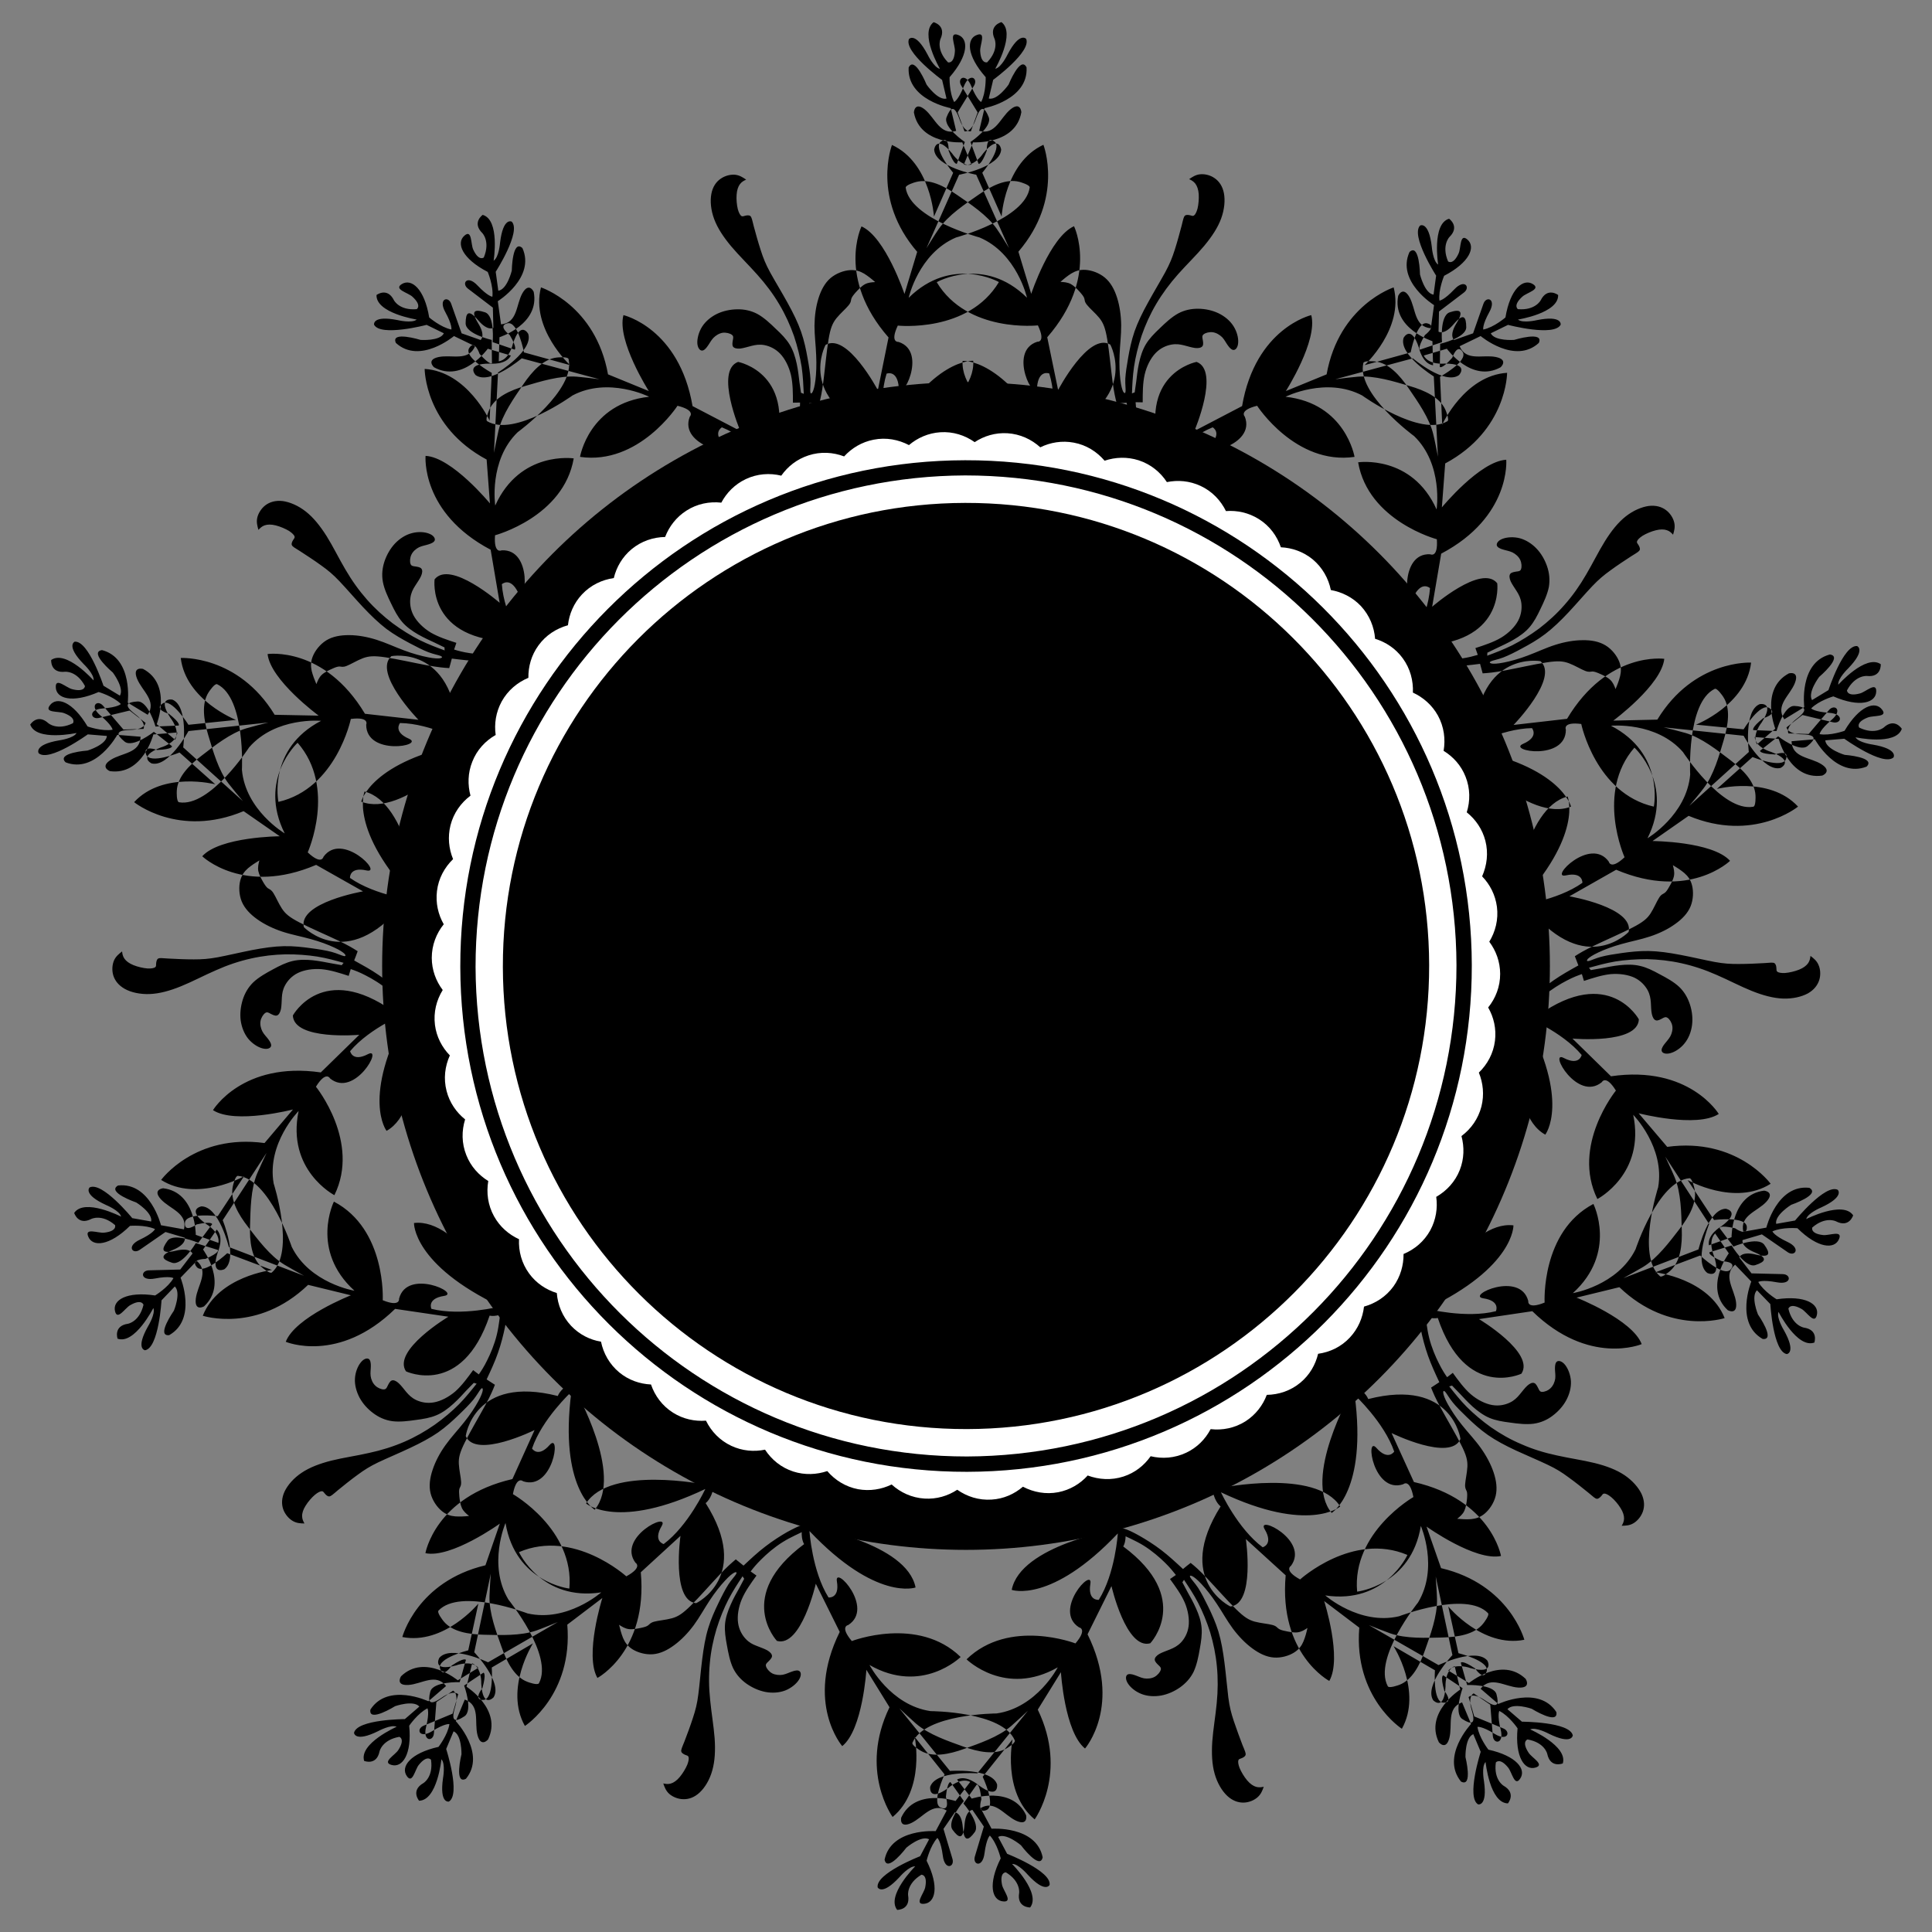 <?xml version="1.0" encoding="utf-8"?>
<!-- Generator: Adobe Illustrator 16.0.0, SVG Export Plug-In . SVG Version: 6.00 Build 0)  -->
<!DOCTYPE svg PUBLIC "-//W3C//DTD SVG 1.1//EN" "http://www.w3.org/Graphics/SVG/1.1/DTD/svg11.dtd">
<svg version="1.1" id="Layer_1" xmlns="http://www.w3.org/2000/svg" xmlns:xlink="http://www.w3.org/1999/xlink" x="0px" y="0px"
	 width="100px" height="100px" viewBox="0 0 100 100" enable-background="new 0 0 100 100" xml:space="preserve">
<rect x="0" y="0" width="100" height="100" fill="#808080" stroke="none"/>
<path d="M79.341,14.704c0.438,0.269-0.315,0.441-0.543,0.649c-0.514,0.468-0.229,0.649-0.229,0.649
	c0.902,0.077,1.178-0.46,1.178-0.46c0.347-0.696,0.902-0.273,0.902-0.273c0.033,0.939-2.08,1.271-2.08,1.271
	c0.246,0.207,0.986,0.029,0.986,0.029c1.322-0.265,1.225,0.236,1.225,0.236c-0.332,0.639-2.725,0.01-2.725,0.01l-0.893,0.436
	c0.201,0.417,1.208,0.342,1.208,0.342s1.573-0.483,1.278,0.158c-1.238,1.131-3.01-0.357-3.01-0.357l-1.088,0.527
	c0.34,0.8,1.194,0.419,1.872,0.557c0.679,0.138,0.252,0.53,0.252,0.53c-1.5,0.835-2.784-0.958-2.784-0.958l-1.197,0.353
	c0.262,0.507,1.086,0.416,1.086,0.416c1.31-0.002,0.738,0.596,0.738,0.596c-0.738,0.53-2.386-0.868-2.386-0.868l-4.017,1.083
	c0.386-0.049,0.779-0.101,1.164-0.133c0.869-0.07,1.886,0.251,2.664,0.478c0.799,0.23,1.58,0.587,1.869,1.227
	c0.026,0.065,0.225,0.528,0.106,0.6c-1.396,0.846-4.412-1.333-4.412-1.333c-1.862-0.985-3.966,0.067-3.966,0.067
	c3.109,0.34,3.572,3.112,3.572,3.112c-3.049,0.438-5.043-2.646-5.043-2.646c-0.969,0.24-0.637,0.563-0.637,0.563
	c0.599,1.523-2.453,2.122-1.802,1.478c0.654-0.639,0.138-0.924,0.138-0.924c-1.485,0.597-2.817,2.201-2.817,2.201
	c4.944-0.923,6.159,0.864,6.159,0.864c-1.717,1.595-6.236-0.658-6.236-0.658s-0.044,0.008-0.102,0.045
	c-0.069-0.107-0.16-0.203-0.248-0.293c0.266-0.551,0.602-0.669,0.602-0.669c-1.343-4.285,1.809-4.877,1.809-4.877
	c1.222,0.45-0.115,3.577-0.115,3.577l2.471-1.29c0.693-4.041,3.58-4.709,3.58-4.709c0.352,1.317-1.314,3.931-1.314,3.931
	l2.109-0.864c0.645-3.587,3.471-4.501,3.471-4.501c0.547,2.136-1.508,4.025-1.508,4.025l2.387-0.66c0,0,0.312-1.632,0.852-1.506
	c0.544,0.125-0.113,0.606-0.113,0.606c-0.417,0.713-0.252,0.756-0.252,0.756l1.135-0.387c0,0-0.125-1.374,0.401-1.545
	c0.522-0.171,0.759-0.097,0.349,0.567c-0.404,0.659-0.123,0.867-0.123,0.867l0.982-0.346l0.537-1.532
	c0.146-0.417,0.688-0.26,0.305,0.43c-0.379,0.688-0.314,0.906-0.314,0.906c0.555-0.112,1.147-0.625,1.147-0.625
	C78.167,14.954,78.837,14.394,79.341,14.704z M20.797,14.704c-0.44,0.269,0.315,0.441,0.546,0.649
	c0.514,0.468,0.226,0.649,0.226,0.649c-0.903,0.077-1.178-0.46-1.178-0.46c-0.346-0.696-0.903-0.273-0.903-0.273
	c-0.034,0.939,2.081,1.271,2.081,1.271c-0.242,0.207-0.983,0.029-0.983,0.029c-1.326-0.265-1.225,0.236-1.225,0.236
	c0.329,0.639,2.72,0.01,2.72,0.01l0.893,0.436c-0.201,0.417-1.208,0.342-1.208,0.342s-1.57-0.483-1.274,0.158
	c1.238,1.131,3.006-0.357,3.006-0.357l1.09,0.527c-0.342,0.8-1.194,0.419-1.875,0.557c-0.677,0.138-0.251,0.53-0.251,0.53
	c1.503,0.835,2.785-0.958,2.785-0.958l1.197,0.353c-0.258,0.507-1.083,0.416-1.083,0.416c-1.308-0.002-0.742,0.596-0.742,0.596
	c0.742,0.53,2.386-0.868,2.386-0.868l4.02,1.083c-0.389-0.049-0.778-0.101-1.165-0.133c-0.872-0.07-1.889,0.251-2.667,0.478
	c-0.798,0.23-1.58,0.587-1.865,1.227c-0.03,0.065-0.225,0.528-0.111,0.6c1.399,0.846,4.416-1.333,4.416-1.333
	c1.859-0.985,3.966,0.067,3.966,0.067c-3.114,0.34-3.577,3.112-3.577,3.112c3.05,0.438,5.046-2.646,5.046-2.646
	c0.966,0.24,0.637,0.563,0.637,0.563c-0.597,1.523,2.45,2.122,1.799,1.478c-0.655-0.639-0.138-0.924-0.138-0.924
	c1.49,0.597,2.818,2.201,2.818,2.201c-4.942-0.923-6.161,0.864-6.161,0.864c1.718,1.595,6.237-0.658,6.237-0.658
	s0.044,0.008,0.101,0.045c0.074-0.107,0.161-0.203,0.249-0.293c-0.265-0.551-0.597-0.669-0.597-0.669
	c1.342-4.285-1.808-4.877-1.808-4.877c-1.222,0.45,0.114,3.577,0.114,3.577l-2.473-1.29c-0.694-4.041-3.576-4.709-3.576-4.709
	c-0.356,1.317,1.312,3.931,1.312,3.931l-2.111-0.864C30.825,15.79,28,14.875,28,14.875c-0.546,2.136,1.507,4.025,1.507,4.025
	l-2.386-0.66c0,0-0.309-1.632-0.852-1.506c-0.543,0.125,0.114,0.606,0.114,0.606c0.419,0.713,0.251,0.756,0.251,0.756L25.5,17.709
	c0,0,0.127-1.374-0.399-1.545c-0.527-0.171-0.758-0.097-0.352,0.567c0.409,0.659,0.127,0.867,0.127,0.867l-0.983-0.346l-0.541-1.532
	c-0.147-0.417-0.684-0.26-0.305,0.43c0.379,0.688,0.315,0.906,0.315,0.906c-0.553-0.112-1.147-0.625-1.147-0.625
	C21.972,14.954,21.3,14.394,20.797,14.704z M41.337,21.673c-0.061,0.379-0.178,0.901-0.369,1.367
	c-0.191,0.468-0.45,0.881-0.567,1.136c-0.117,0.25-0.094,0.347-0.03,0.367c0.067,0.019,0.175-0.037,0.295-0.188
	c0.117-0.153,0.255-0.401,0.416-0.755c0.158-0.349,0.342-0.806,0.48-1.278c0.141-0.472,0.238-0.965,0.332-1.457
	c0.171,0.01,0.339,0.021,0.51,0.025c0.07-0.277,0.137-0.554,0.215-1.159c0.08-0.61,0.164-1.548,0.264-2.147
	c0.098-0.597,0.206-0.852,0.406-1.107c0.205-0.253,0.497-0.503,0.631-0.671c0.141-0.167,0.118-0.251,0.145-0.343
	c0.03-0.094,0.111-0.198,0.231-0.334c0.128-0.139,0.292-0.315,0.466-0.413c0.171-0.094,0.356-0.105,0.537-0.116
	c-0.177-0.156-0.366-0.309-0.57-0.436c-0.201-0.119-0.429-0.205-0.742-0.181c-0.305,0.02-0.698,0.158-0.997,0.408
	c-0.292,0.251-0.49,0.616-0.624,1.046c-0.134,0.425-0.202,0.913-0.208,1.421c0,0.508,0.07,1.035,0.087,1.53
	c0.026,0.495,0.003,0.956-0.037,1.283c-0.041,0.331-0.098,0.525-0.151,0.624C42,20.389,41.95,20.392,41.939,20.27
	c-0.01-0.116,0.023-0.349,0.01-0.653c-0.017-0.302-0.074-0.671-0.151-1.087c-0.073-0.416-0.167-0.879-0.332-1.354
	c-0.164-0.475-0.406-0.968-0.704-1.507c-0.296-0.539-0.654-1.122-0.896-1.565c-0.239-0.439-0.359-0.742-0.49-1.151
	c-0.135-0.409-0.278-0.931-0.366-1.258c-0.081-0.327-0.104-0.456-0.175-0.515c-0.067-0.052-0.188-0.034-0.271-0.012
	c-0.084,0.022-0.138,0.05-0.195,0.009c-0.06-0.044-0.128-0.156-0.182-0.359c-0.05-0.203-0.08-0.501-0.06-0.742
	c0.017-0.24,0.081-0.426,0.175-0.548c0.094-0.122,0.204-0.178,0.319-0.23c-0.168-0.114-0.336-0.226-0.567-0.253
	c-0.228-0.023-0.516,0.042-0.748,0.203c-0.239,0.161-0.416,0.418-0.486,0.784c-0.07,0.362-0.031,0.832,0.144,1.305
	c0.175,0.471,0.484,0.938,0.886,1.417c0.403,0.478,0.902,0.961,1.345,1.461c0.443,0.493,0.826,1.004,1.141,1.54
	c0.315,0.529,0.564,1.081,0.758,1.631c0.185,0.552,0.318,1.105,0.399,1.604c0.07,0.503,0.09,0.949,0.11,1.396
	c-0.043-0.021-0.09-0.04-0.144-0.055c-0.02-0.161-0.044-0.315-0.081-0.561c-0.03-0.257-0.067-0.603-0.141-0.946
	c-0.073-0.341-0.181-0.69-0.366-0.989c-0.178-0.293-0.426-0.546-0.722-0.82c-0.282-0.275-0.604-0.576-0.942-0.762
	c-0.338-0.18-0.694-0.25-1.05-0.243c-0.359,0.005-0.718,0.081-1.037,0.231c-0.315,0.153-0.594,0.381-0.778,0.665
	c-0.178,0.283-0.258,0.612-0.249,0.849c0.013,0.235,0.117,0.377,0.225,0.389c0.108,0.017,0.222-0.101,0.315-0.24
	c0.094-0.127,0.165-0.28,0.289-0.412c0.124-0.13,0.301-0.24,0.486-0.269c0.184-0.021,0.382,0.034,0.473,0.106
	c0.091,0.065,0.074,0.153,0.054,0.26c-0.021,0.118-0.05,0.264,0.006,0.353c0.061,0.086,0.205,0.114,0.379,0.099
	c0.174-0.023,0.373-0.087,0.577-0.138c0.205-0.052,0.413-0.087,0.664-0.041c0.255,0.049,0.557,0.175,0.813,0.438
	c0.254,0.264,0.459,0.665,0.566,1.11c0.101,0.447,0.101,0.94,0.101,1.433c0.124-0.005,0.242-0.003,0.369-0.007
	C41.408,21.069,41.401,21.302,41.337,21.673L41.337,21.673z M50.574,1.805c0.482-0.174,0.144,0.519,0.16,0.831
	c0.037,0.693,0.363,0.587,0.363,0.587c0.625-0.652,0.383-1.206,0.383-1.206c-0.318-0.706,0.354-0.872,0.354-0.872
	c0.755,0.567-0.321,2.414-0.321,2.414c0.315-0.057,0.641-0.743,0.641-0.743c0.628-1.196,0.959-0.804,0.959-0.804
	c0.285,0.663-1.706,2.12-1.706,2.12L51.178,5.1c0.453,0.107,1.026-0.721,1.026-0.721s0.616-1.526,0.93-0.891
	c0.099,1.674-2.175,2.11-2.175,2.11l-0.277,1.174c0.838,0.24,1.08-0.663,1.613-1.104c0.536-0.44,0.57,0.139,0.57,0.139
	c-0.295,1.694-2.5,1.56-2.5,1.56l-0.477,1.151c0.554,0.119,1.002-0.581,1.002-0.581c0.825-1.015,0.93-0.196,0.93-0.196
	c-0.053,0.904-2.177,1.304-2.177,1.304l-1.69,3.801c0.208-0.331,0.412-0.668,0.631-0.988c0.493-0.72,1.386-1.305,2.05-1.768
	c0.685-0.477,1.453-0.855,2.13-0.678c0.07,0.02,0.551,0.158,0.533,0.294c-0.222,1.622-3.814,2.586-3.814,2.586
	c-1.94,0.824-2.45,3.122-2.45,3.122c2.228-2.199,4.671-0.815,4.671-0.815c-1.584,2.644-5.234,2.253-5.234,2.253
	c-0.423,0.899,0.037,0.845,0.037,0.845c1.56,0.498,0.101,3.243,0.013,2.333c-0.084-0.911-0.631-0.689-0.631-0.689
	c-0.473,1.531-0.067,3.57-0.067,3.57c2.399-4.416,4.553-4.236,4.553-4.236c0.154,2.34-4.442,4.429-4.442,4.429
	s-0.021,0.041-0.03,0.107c-0.127-0.012-0.254-0.001-0.382,0.005c-0.262-0.55-0.141-0.884-0.141-0.884
	c-4.174-1.659-2.65-4.479-2.65-4.479c1.121-0.663,2.708,2.342,2.708,2.342l0.553-2.729c-2.698-3.083-1.399-5.748-1.399-5.748
	c1.245,0.556,2.224,3.498,2.224,3.498l0.658-2.181c-2.379-2.763-1.305-5.533-1.305-5.533c2.003,0.921,2.174,3.708,2.174,3.708
	l0.993-2.266c0,0-1.074-1.272-0.634-1.614c0.439-0.34,0.399,0.472,0.399,0.472c0.289,0.773,0.426,0.671,0.426,0.671L49.94,7.35
	c0,0-1.144-0.77-0.946-1.283c0.201-0.517,0.403-0.651,0.661,0.082c0.254,0.735,0.597,0.647,0.597,0.647l0.35-0.981l-0.85-1.386
	c-0.231-0.375,0.229-0.696,0.523,0.034c0.299,0.728,0.51,0.816,0.51,0.816c0.258-0.5,0.234-1.285,0.234-1.285
	C50.027,2.872,50.013,1.998,50.574,1.805z M58.871,21.656c0.061,0.375,0.181,0.896,0.372,1.362c0.19,0.468,0.45,0.877,0.571,1.132
	c0.117,0.253,0.093,0.349,0.025,0.368c-0.063,0.02-0.171-0.034-0.292-0.186c-0.116-0.151-0.255-0.399-0.419-0.752
	c-0.161-0.352-0.343-0.807-0.482-1.276c-0.146-0.473-0.238-0.963-0.334-1.458c-0.174,0.014-0.342,0.022-0.513,0.028
	c-0.069-0.278-0.138-0.553-0.218-1.161c-0.081-0.61-0.168-1.548-0.27-2.147c-0.101-0.599-0.205-0.852-0.408-1.107
	c-0.205-0.252-0.502-0.5-0.631-0.667c-0.142-0.166-0.121-0.253-0.148-0.346c-0.029-0.094-0.109-0.194-0.23-0.331
	c-0.123-0.139-0.291-0.315-0.467-0.413c-0.175-0.09-0.355-0.103-0.537-0.112c0.18-0.16,0.362-0.312,0.567-0.438
	c0.205-0.121,0.431-0.205,0.737-0.183c0.31,0.021,0.701,0.154,1,0.405c0.296,0.25,0.494,0.614,0.628,1.042
	c0.135,0.428,0.204,0.917,0.211,1.422c0.004,0.508-0.066,1.037-0.083,1.53c-0.024,0.495,0,0.956,0.04,1.287
	c0.04,0.327,0.097,0.521,0.149,0.623c0.063,0.092,0.111,0.094,0.121-0.025c0.012-0.116-0.025-0.351-0.014-0.653
	c0.018-0.303,0.074-0.671,0.148-1.088c0.072-0.416,0.166-0.877,0.328-1.354c0.168-0.477,0.405-0.968,0.705-1.508
	c0.295-0.538,0.649-1.127,0.889-1.566c0.238-0.443,0.358-0.743,0.49-1.156c0.131-0.407,0.273-0.933,0.357-1.255
	c0.081-0.329,0.104-0.459,0.175-0.515c0.066-0.054,0.191-0.034,0.275-0.012c0.084,0.02,0.134,0.05,0.19,0.005
	c0.061-0.042,0.127-0.158,0.182-0.359c0.05-0.203,0.076-0.5,0.061-0.743c-0.017-0.238-0.084-0.425-0.178-0.548
	c-0.096-0.12-0.205-0.176-0.318-0.229c0.168-0.114,0.336-0.228,0.563-0.25c0.228-0.027,0.521,0.035,0.751,0.196
	c0.238,0.163,0.416,0.418,0.486,0.783c0.069,0.363,0.03,0.834-0.142,1.305c-0.171,0.472-0.479,0.938-0.879,1.419
	c-0.401,0.481-0.901,0.961-1.347,1.463c-0.441,0.497-0.821,1.011-1.137,1.546c-0.313,0.529-0.561,1.083-0.752,1.633
	c-0.185,0.554-0.318,1.104-0.393,1.602c-0.073,0.503-0.094,0.948-0.109,1.394c0.043-0.021,0.09-0.037,0.141-0.054
	c0.022-0.16,0.047-0.315,0.08-0.561c0.031-0.255,0.066-0.6,0.141-0.946c0.074-0.344,0.182-0.691,0.359-0.985
	c0.181-0.298,0.43-0.553,0.722-0.828c0.282-0.275,0.604-0.574,0.942-0.762c0.338-0.183,0.69-0.25,1.051-0.247
	c0.355,0.005,0.715,0.079,1.037,0.231c0.314,0.152,0.597,0.379,0.777,0.663c0.182,0.282,0.262,0.609,0.248,0.846
	c-0.01,0.235-0.111,0.38-0.222,0.393c-0.106,0.013-0.222-0.103-0.315-0.238c-0.094-0.128-0.164-0.28-0.289-0.418
	c-0.127-0.124-0.302-0.234-0.488-0.26c-0.182-0.025-0.379,0.031-0.471,0.104c-0.091,0.069-0.076,0.152-0.054,0.263
	c0.021,0.113,0.05,0.262-0.007,0.349c-0.061,0.088-0.205,0.118-0.379,0.099c-0.176-0.021-0.376-0.087-0.577-0.137
	c-0.204-0.052-0.412-0.085-0.664-0.037c-0.255,0.047-0.562,0.176-0.813,0.441c-0.25,0.262-0.459,0.664-0.561,1.107
	c-0.102,0.448-0.102,0.943-0.102,1.438c-0.123-0.006-0.24-0.003-0.368-0.006C58.798,21.049,58.809,21.28,58.871,21.656
	L58.871,21.656z M49.584,1.805c-0.483-0.169-0.141,0.522-0.158,0.832c-0.037,0.695-0.359,0.589-0.359,0.589
	c-0.63-0.652-0.389-1.205-0.389-1.205C49,1.312,48.323,1.149,48.323,1.149c-0.751,0.569,0.329,2.413,0.329,2.413
	c-0.315-0.056-0.644-0.744-0.644-0.744c-0.631-1.192-0.959-0.797-0.959-0.797c-0.286,0.658,1.714,2.116,1.714,2.116l0.228,0.966
	c-0.453,0.109-1.03-0.72-1.03-0.72s-0.621-1.525-0.929-0.889c-0.094,1.676,2.177,2.104,2.177,2.104l0.282,1.178
	c-0.838,0.24-1.083-0.661-1.617-1.103c-0.537-0.436-0.571,0.143-0.571,0.143c0.302,1.691,2.503,1.552,2.503,1.552l0.48,1.151
	c-0.554,0.119-1.007-0.579-1.007-0.579c-0.825-1.011-0.926-0.194-0.926-0.194c0.057,0.904,2.176,1.298,2.176,1.298l1.701,3.798
	c-0.207-0.331-0.412-0.668-0.631-0.987c-0.496-0.719-1.389-1.302-2.057-1.763c-0.684-0.473-1.453-0.854-2.13-0.671
	c-0.071,0.017-0.551,0.16-0.534,0.295c0.229,1.615,3.822,2.575,3.822,2.575c1.939,0.818,2.456,3.118,2.456,3.118
	c-2.231-2.197-4.671-0.803-4.671-0.803c1.587,2.641,5.237,2.236,5.237,2.236c0.428,0.902-0.033,0.847-0.033,0.847
	c-1.557,0.501-0.094,3.244-0.01,2.332c0.084-0.909,0.631-0.689,0.631-0.689c0.478,1.528,0.078,3.57,0.078,3.57
	c-2.41-4.414-4.563-4.222-4.563-4.222c-0.151,2.338,4.452,4.416,4.452,4.416s0.021,0.038,0.029,0.105
	c0.129-0.008,0.26-0.001,0.383,0.007c0.263-0.552,0.139-0.888,0.139-0.888c4.17-1.667,2.641-4.484,2.641-4.484
	c-1.123-0.659-2.701,2.351-2.701,2.351l-0.563-2.729c2.689-3.09,1.386-5.749,1.386-5.749c-1.241,0.557-2.215,3.501-2.215,3.501
	l-0.664-2.181c2.372-2.768,1.295-5.534,1.295-5.534c-2,0.927-2.164,3.714-2.164,3.714l-1-2.265c0,0,1.07-1.276,0.63-1.615
	c-0.438-0.343-0.397,0.47-0.397,0.47c-0.289,0.776-0.427,0.676-0.427,0.676L50.232,7.35c0,0,1.145-0.77,0.943-1.287
	c-0.2-0.513-0.407-0.649-0.661,0.087c-0.251,0.733-0.591,0.647-0.591,0.647l-0.355-0.981l0.849-1.384
	c0.228-0.381-0.231-0.7-0.527,0.032c-0.295,0.729-0.503,0.816-0.503,0.816c-0.261-0.498-0.238-1.283-0.238-1.283
	C50.134,2.872,50.148,1.998,49.584,1.805z M24.044,12.193c0.39-0.337,0.319,0.433,0.447,0.718c0.288,0.632,0.55,0.417,0.55,0.417
	c0.349-0.837-0.077-1.265-0.077-1.265c-0.551-0.543,0.02-0.941,0.02-0.941c0.906,0.258,0.566,2.37,0.566,2.37
	c0.275-0.166,0.333-0.926,0.333-0.926c0.158-1.34,0.604-1.094,0.604-1.094c0.507,0.513-0.829,2.595-0.829,2.595l0.134,0.981
	c0.463-0.062,0.698-1.042,0.698-1.042s0.027-1.646,0.55-1.166c0.688,1.526-1.274,2.751-1.274,2.751l0.167,1.198
	c0.866-0.079,0.768-1.006,1.107-1.612c0.343-0.601,0.584-0.074,0.584-0.074c0.332,1.686-1.772,2.352-1.772,2.352l-0.037,1.248
	c0.563-0.091,0.731-0.904,0.731-0.904c0.403-1.243,0.795-0.518,0.795-0.518c0.275,0.866-1.563,1.998-1.563,1.998l-0.211,4.158
	c0.077-0.384,0.148-0.77,0.235-1.149c0.201-0.851,0.822-1.714,1.278-2.386c0.466-0.689,1.047-1.32,1.741-1.396
	c0.074-0.008,0.574-0.054,0.607,0.079c0.372,1.59-2.634,3.786-2.634,3.786c-1.51,1.463-1.161,3.795-1.161,3.795
	c1.289-2.855,4.063-2.439,4.063-2.439c-0.523,3.033-4.073,3.979-4.073,3.979c-0.074,0.993,0.339,0.78,0.339,0.78
	c1.63-0.096,1.258,2.988,0.849,2.169c-0.406-0.818-0.835-0.416-0.835-0.416c0.107,1.599,1.221,3.355,1.221,3.355
	c0.651-4.985,2.725-5.587,2.725-5.587c0.986,2.125-2.554,5.729-2.554,5.729s-0.003,0.042,0.014,0.109
	c-0.124,0.039-0.242,0.09-0.359,0.146c-0.439-0.421-0.446-0.776-0.446-0.776c-4.493-0.047-4.083-3.228-4.083-3.228
	c0.809-1.02,3.368,1.213,3.368,1.213l-0.466-2.746c-3.624-1.909-3.369-4.858-3.369-4.858c1.363,0.067,3.332,2.461,3.332,2.461
	l-0.171-2.271c-3.211-1.721-3.208-4.691-3.208-4.691c2.201,0.14,3.362,2.676,3.362,2.676l0.111-2.471c0,0-1.457-0.8-1.171-1.278
	c0.288-0.476,0.54,0.295,0.54,0.295c0.55,0.62,0.641,0.475,0.641,0.475l-0.013-1.198c0,0-1.349-0.305-1.349-0.859
	c0.004-0.554,0.141-0.753,0.648-0.161c0.503,0.595,0.788,0.391,0.788,0.391l-0.027-1.043l-1.292-0.985
	c-0.349-0.268-0.033-0.733,0.503-0.156c0.541,0.57,0.765,0.577,0.765,0.577c0.063-0.559-0.241-1.283-0.241-1.283
	C23.917,13.388,23.592,12.575,24.044,12.193z M5.954,67.869c0.117,0.502,0.514-0.16,0.785-0.314
	c0.604-0.347,0.688-0.017,0.688-0.017c-0.208,0.88-0.802,0.979-0.802,0.979c-0.769,0.112-0.54,0.772-0.54,0.772
	c0.885,0.321,1.852-1.586,1.852-1.586C8.061,68,7.662,68.65,7.662,68.65C7,69.826,7.507,69.889,7.507,69.889
	c0.712-0.117,0.853-2.584,0.853-2.584l0.688-0.718C9.386,66.909,9,67.842,9,67.842s-0.943,1.346-0.241,1.264
	c1.456-0.826,0.587-2.973,0.587-2.973l0.839-0.871c0.654,0.572,0.03,1.266-0.05,1.954c-0.078,0.688,0.425,0.402,0.425,0.402
	c1.262-1.17-0.05-2.943-0.05-2.943l0.708-1.032c0.399,0.404,0.057,1.164,0.057,1.164c-0.406,1.241,0.339,0.887,0.339,0.887
	c0.731-0.541-0.087-2.537-0.087-2.537l2.271-3.486c-0.164,0.354-0.335,0.709-0.486,1.066c-0.339,0.805-0.345,1.873-0.369,2.681
	c-0.03,0.835,0.07,1.687,0.59,2.156c0.051,0.049,0.43,0.375,0.537,0.29c1.234-1.067,0.094-4.61,0.094-4.61
	c-0.362-2.073,1.292-3.75,1.292-3.75c-0.638,3.063,1.852,4.358,1.852,4.358c1.358-2.762-0.956-5.614-0.956-5.614
	c0.526-0.847,0.731-0.429,0.731-0.429c1.264,1.037,2.778-1.678,1.965-1.258c-0.812,0.426-0.926-0.153-0.926-0.153
	c1.031-1.229,2.966-2,2.966-2c-2.406,4.416-1.08,6.125-1.08,6.125c2.046-1.14,1.301-6.136,1.301-6.136s0.02-0.039,0.07-0.082
	c-0.077-0.103-0.141-0.215-0.201-0.33c-0.604,0.084-0.822,0.365-0.822,0.365c-3.657-2.603-5.198,0.211-5.198,0.211
	c0.054,1.301,3.439,1,3.439,1l-1.993,1.947c-4.056-0.585-5.58,1.953-5.58,1.953c1.14,0.743,4.14-0.035,4.14-0.035l-1.473,1.738
	c-3.61-0.493-5.351,1.909-5.351,1.909c1.862,1.179,4.291-0.191,4.291-0.191l-1.362,2.068c0,0-1.651-0.212-1.698,0.344
	c-0.047,0.554,0.611,0.08,0.611,0.08c0.808-0.181,0.798-0.008,0.798-0.008l-0.718,0.961c0,0-1.269-0.546-1.594-0.099
	c-0.325,0.448-0.329,0.691,0.426,0.51c0.758-0.186,0.869,0.146,0.869,0.146l-0.634,0.827l-1.624,0.041
	c-0.439,0.011-0.46,0.571,0.315,0.424c0.771-0.149,0.959-0.021,0.959-0.021c-0.278,0.49-0.95,0.898-0.95,0.898
	C6.554,66.832,5.813,67.295,5.954,67.869z M18.928,50.488c0.343,0.174,0.803,0.448,1.185,0.778c0.389,0.323,0.701,0.695,0.902,0.889
	c0.205,0.188,0.302,0.195,0.343,0.14c0.04-0.058,0.02-0.175-0.084-0.337c-0.11-0.159-0.305-0.365-0.59-0.628
	s-0.661-0.576-1.067-0.852c-0.406-0.282-0.846-0.522-1.285-0.765c0.064-0.161,0.124-0.315,0.181-0.478
	c-0.238-0.151-0.482-0.304-1.033-0.564c-0.557-0.265-1.423-0.636-1.963-0.916c-0.537-0.277-0.748-0.457-0.926-0.729
	c-0.178-0.27-0.325-0.627-0.443-0.805c-0.118-0.185-0.205-0.193-0.285-0.247c-0.077-0.057-0.151-0.164-0.245-0.324
	c-0.091-0.161-0.208-0.373-0.249-0.569c-0.033-0.191,0.01-0.373,0.057-0.547c-0.205,0.123-0.406,0.253-0.591,0.408
	c-0.178,0.158-0.329,0.349-0.403,0.647c-0.074,0.299-0.067,0.715,0.081,1.076c0.151,0.355,0.433,0.654,0.802,0.917
	c0.362,0.258,0.805,0.475,1.288,0.636c0.483,0.161,1.007,0.255,1.48,0.389c0.479,0.129,0.913,0.294,1.211,0.435
	c0.301,0.136,0.466,0.253,0.546,0.333c0.07,0.084,0.057,0.134-0.06,0.106c-0.114-0.025-0.326-0.131-0.618-0.211
	c-0.292-0.078-0.661-0.138-1.08-0.193c-0.419-0.057-0.889-0.114-1.393-0.103c-0.5,0.01-1.043,0.087-1.647,0.203
	c-0.604,0.119-1.275,0.278-1.768,0.371c-0.49,0.09-0.815,0.11-1.245,0.11c-0.429,0.002-0.973-0.025-1.308-0.043
	c-0.338-0.023-0.466-0.042-0.543,0.006c-0.071,0.051-0.091,0.171-0.097,0.257c-0.003,0.089,0.006,0.146-0.05,0.188
	c-0.064,0.043-0.191,0.074-0.4,0.062c-0.208-0.017-0.5-0.081-0.724-0.173c-0.222-0.089-0.379-0.209-0.467-0.335
	c-0.087-0.127-0.107-0.25-0.121-0.374c-0.158,0.124-0.318,0.247-0.416,0.463c-0.091,0.208-0.121,0.503-0.041,0.773
	c0.084,0.275,0.272,0.521,0.597,0.703c0.323,0.181,0.785,0.285,1.286,0.267c0.503-0.019,1.043-0.166,1.624-0.403
	c0.581-0.234,1.191-0.562,1.805-0.827c0.604-0.271,1.211-0.475,1.818-0.609c0.597-0.136,1.202-0.203,1.785-0.216
	c0.581-0.007,1.148,0.037,1.647,0.116c0.5,0.083,0.93,0.203,1.363,0.324c-0.034,0.037-0.067,0.074-0.098,0.121
	c-0.158-0.028-0.315-0.054-0.557-0.099c-0.255-0.048-0.594-0.117-0.946-0.156c-0.345-0.035-0.712-0.04-1.05,0.042
	c-0.335,0.081-0.654,0.236-1.007,0.429c-0.345,0.185-0.731,0.401-1.013,0.665c-0.275,0.267-0.453,0.583-0.557,0.924
	s-0.145,0.705-0.101,1.058c0.05,0.349,0.181,0.686,0.392,0.947c0.215,0.256,0.5,0.436,0.732,0.495
	c0.229,0.063,0.392,0.007,0.439-0.093c0.047-0.098-0.03-0.242-0.13-0.374c-0.094-0.128-0.218-0.241-0.306-0.401
	c-0.083-0.158-0.134-0.36-0.101-0.547c0.034-0.181,0.148-0.352,0.245-0.416c0.087-0.063,0.168-0.023,0.262,0.033
	c0.107,0.053,0.238,0.127,0.339,0.098s0.171-0.156,0.211-0.328c0.034-0.172,0.034-0.383,0.047-0.596
	c0.013-0.207,0.044-0.414,0.168-0.641c0.124-0.229,0.338-0.479,0.667-0.639c0.326-0.158,0.771-0.23,1.228-0.193
	c0.456,0.043,0.926,0.193,1.396,0.346c0.034-0.119,0.07-0.231,0.107-0.352C18.375,50.235,18.593,50.314,18.928,50.488L18.928,50.488
	z M2.887,35.565c-0.017-0.515,0.538,0.027,0.839,0.104c0.671,0.179,0.671-0.161,0.671-0.161c-0.429-0.802-1.03-0.738-1.03-0.738
	c-0.772,0.083-0.718-0.609-0.718-0.609c0.772-0.542,2.194,1.055,2.194,1.055c0.043-0.319-0.51-0.842-0.51-0.842
	c-0.94-0.965-0.467-1.16-0.467-1.16c0.718-0.068,1.49,2.28,1.49,2.28l0.849,0.513C6.447,35.612,5.84,34.81,5.84,34.81
	s-1.262-1.057-0.56-1.161c1.62,0.426,1.332,2.719,1.332,2.719l1.033,0.629c0.486-0.723-0.299-1.231-0.554-1.875
	c-0.251-0.644,0.312-0.5,0.312-0.5c1.521,0.804,0.708,2.86,0.708,2.86l0.95,0.808c0.286-0.49-0.241-1.134-0.241-1.134
	c-0.713-1.096,0.1-0.944,0.1-0.944c0.842,0.334,0.563,2.473,0.563,2.473l3.093,2.785c-0.248-0.3-0.506-0.601-0.742-0.907
	c-0.533-0.691-0.815-1.718-1.05-2.495c-0.242-0.797-0.366-1.646,0.014-2.235c0.04-0.062,0.318-0.475,0.442-0.417
	c1.473,0.711,1.282,4.429,1.282,4.429c0.185,2.097,2.215,3.292,2.215,3.292c-1.406-2.796,0.667-4.692,0.667-4.692
	c2.026,2.322,0.523,5.674,0.523,5.674c0.728,0.681,0.815,0.23,0.815,0.23c0.956-1.331,3.117,0.904,2.225,0.704
	c-0.893-0.199-0.852,0.388-0.852,0.388c1.312,0.923,3.375,1.168,3.375,1.168c-3.459-3.646-2.62-5.639-2.62-5.639
	c2.271,0.576,2.839,5.593,2.839,5.593s0.033,0.032,0.093,0.062c-0.05,0.116-0.083,0.243-0.114,0.366
	c-0.604,0.077-0.882-0.139-0.882-0.139c-2.869,3.456-5.08,1.134-5.08,1.134c-0.285-1.27,3.063-1.849,3.063-1.849l-2.426-1.371
	c-3.768,1.61-5.895-0.446-5.895-0.446c0.913-1.013,4.013-1.035,4.013-1.035l-1.872-1.3c-3.362,1.409-5.667-0.466-5.667-0.466
	c1.496-1.619,4.2-0.923,4.2-0.923l-1.85-1.646c0,0-1.54,0.629-1.729,0.102c-0.188-0.52,0.571-0.233,0.571-0.233
	c0.826-0.035,0.768-0.198,0.768-0.198L7.963,37.88c0,0-1.084,0.852-1.513,0.505c-0.43-0.352-0.493-0.585,0.282-0.604
	c0.778-0.016,0.802-0.366,0.802-0.366l-0.826-0.637L5.125,37.16c-0.426,0.103-0.591-0.435,0.194-0.491
	c0.789-0.058,0.937-0.23,0.937-0.23c-0.396-0.403-1.151-0.621-1.151-0.621C3.732,36.416,2.897,36.157,2.887,35.565z M24.327,33.808
	c0.379,0.059,0.913,0.104,1.412,0.067c0.504-0.037,0.977-0.158,1.255-0.193c0.275-0.033,0.358,0.02,0.358,0.085
	c-0.003,0.071-0.087,0.154-0.268,0.223c-0.181,0.067-0.459,0.121-0.846,0.165c-0.382,0.045-0.872,0.08-1.362,0.064
	c-0.493-0.008-0.99-0.069-1.49-0.131c-0.044,0.167-0.083,0.327-0.135,0.493c-0.282-0.017-0.566-0.041-1.167-0.149
	c-0.607-0.112-1.527-0.32-2.127-0.409c-0.597-0.089-0.873-0.067-1.178,0.047c-0.302,0.116-0.631,0.319-0.833,0.396
	c-0.201,0.081-0.275,0.037-0.372,0.032c-0.101,0-0.222,0.043-0.386,0.119c-0.172,0.076-0.393,0.178-0.537,0.315
	c-0.141,0.136-0.208,0.307-0.275,0.478c-0.094-0.222-0.182-0.444-0.242-0.678c-0.05-0.229-0.061-0.473,0.057-0.761
	c0.114-0.286,0.362-0.616,0.694-0.824c0.329-0.202,0.735-0.275,1.184-0.273c0.447,0.001,0.933,0.087,1.416,0.239
	c0.487,0.153,0.966,0.381,1.43,0.552c0.462,0.174,0.913,0.293,1.238,0.356c0.322,0.065,0.527,0.07,0.638,0.05
	c0.107-0.025,0.124-0.075,0.013-0.121c-0.107-0.045-0.343-0.084-0.625-0.189c-0.285-0.109-0.617-0.279-0.989-0.477
	c-0.373-0.201-0.785-0.431-1.188-0.731c-0.399-0.305-0.795-0.686-1.218-1.134c-0.419-0.448-0.865-0.968-1.211-1.332
	c-0.346-0.364-0.597-0.571-0.95-0.822c-0.346-0.253-0.802-0.548-1.083-0.731c-0.285-0.177-0.403-0.24-0.436-0.324
	c-0.031-0.084,0.026-0.193,0.073-0.265c0.047-0.072,0.091-0.112,0.068-0.183c-0.024-0.069-0.115-0.169-0.289-0.284
	c-0.178-0.105-0.449-0.226-0.688-0.284c-0.232-0.059-0.429-0.052-0.577,0c-0.141,0.052-0.228,0.14-0.315,0.232
	c-0.054-0.195-0.11-0.388-0.063-0.616c0.047-0.225,0.198-0.481,0.419-0.654c0.228-0.173,0.527-0.263,0.896-0.222
	c0.366,0.049,0.805,0.232,1.197,0.541c0.396,0.309,0.745,0.746,1.081,1.276c0.332,0.53,0.633,1.154,0.973,1.728
	c0.335,0.576,0.708,1.095,1.121,1.562c0.406,0.459,0.855,0.865,1.319,1.218c0.469,0.347,0.952,0.644,1.402,0.872
	c0.456,0.225,0.872,0.379,1.295,0.535c-0.007-0.05-0.01-0.102-0.007-0.154c-0.147-0.07-0.288-0.138-0.51-0.248
	c-0.234-0.107-0.55-0.25-0.859-0.426c-0.301-0.174-0.6-0.384-0.825-0.647c-0.226-0.263-0.393-0.579-0.564-0.938
	c-0.174-0.356-0.363-0.755-0.433-1.134c-0.07-0.377-0.026-0.738,0.087-1.075c0.118-0.337,0.298-0.654,0.541-0.914
	c0.245-0.254,0.546-0.452,0.875-0.534c0.318-0.087,0.658-0.064,0.879,0.023c0.222,0.081,0.326,0.223,0.306,0.334
	c-0.021,0.104-0.168,0.176-0.326,0.223c-0.151,0.051-0.318,0.071-0.486,0.148c-0.158,0.079-0.319,0.213-0.399,0.384
	c-0.081,0.164-0.087,0.371-0.047,0.479c0.037,0.104,0.121,0.117,0.234,0.131c0.114,0.019,0.265,0.032,0.33,0.117
	c0.067,0.083,0.05,0.227-0.021,0.388c-0.074,0.161-0.198,0.332-0.309,0.508c-0.114,0.176-0.208,0.364-0.241,0.619
	c-0.034,0.258-0.006,0.587,0.168,0.911c0.171,0.317,0.49,0.638,0.878,0.876c0.4,0.233,0.866,0.386,1.335,0.537
	c-0.043,0.116-0.074,0.23-0.117,0.347C23.729,33.688,23.951,33.754,24.327,33.808L24.327,33.808z M2.582,36.506
	c-0.312,0.408,0.453,0.292,0.741,0.408c0.651,0.248,0.45,0.521,0.45,0.521c-0.815,0.398-1.269-0.001-1.269-0.001
	c-0.573-0.521-0.939,0.07-0.939,0.07c0.308,0.888,2.399,0.435,2.399,0.435c-0.151,0.28-0.906,0.383-0.906,0.383
	c-1.332,0.229-1.057,0.664-1.057,0.664c0.54,0.477,2.543-0.975,2.543-0.975l0.989,0.082c-0.037,0.465-1.003,0.755-1.003,0.755
	s-1.64,0.117-1.134,0.61c1.563,0.605,2.674-1.422,2.674-1.422l1.208,0.097c-0.031,0.869-0.963,0.824-1.547,1.198
	c-0.581,0.374-0.044,0.583-0.044,0.583c1.701,0.238,2.251-1.899,2.251-1.899l1.245-0.104c-0.061,0.565-0.863,0.78-0.863,0.78
	c-1.221,0.471-0.473,0.823-0.473,0.823c0.879,0.225,1.909-1.674,1.909-1.674l4.137-0.444c-0.379,0.097-0.762,0.191-1.135,0.3
	c-0.838,0.247-1.667,0.915-2.311,1.409c-0.662,0.503-1.262,1.119-1.296,1.819c-0.006,0.072-0.02,0.572,0.114,0.601
	c1.607,0.28,3.63-2.842,3.63-2.842c1.379-1.589,3.724-1.373,3.724-1.373c-2.778,1.444-2.208,4.196-2.208,4.196
	c3.003-0.695,3.748-4.293,3.748-4.293c0.99-0.125,0.795,0.295,0.795,0.295c-0.003,1.637,3.053,1.092,2.214,0.729
	c-0.838-0.36-0.462-0.813-0.462-0.813c1.604,0.019,3.422,1.032,3.422,1.032c-4.945,0.928-5.429,3.037-5.429,3.037
	c2.178,0.865,5.577-2.871,5.577-2.871s0.043-0.01,0.11,0.001c0.03-0.123,0.077-0.243,0.124-0.361
	c-0.446-0.417-0.802-0.406-0.802-0.406c-0.299-4.481-3.449-3.895-3.449-3.895c-0.973,0.862,1.399,3.296,1.399,3.296l-2.768-0.312
	c-2.107-3.515-5.04-3.092-5.04-3.092c0.148,1.354,2.644,3.189,2.644,3.189l-2.278-0.045c-1.898-3.11-4.861-2.94-4.861-2.94
	c0.262,2.189,2.861,3.206,2.861,3.206l-2.462,0.252c0,0-0.882-1.413-1.342-1.099c-0.459,0.313,0.325,0.527,0.325,0.527
	c0.647,0.512,0.51,0.611,0.51,0.611l-1.198,0.052c0,0-0.379-1.329-0.932-1.297c-0.554,0.034-0.742,0.183-0.124,0.654
	c0.62,0.468,0.433,0.765,0.433,0.765L6.39,37.761l-1.056-1.233c-0.289-0.335-0.735,0.003-0.131,0.51s0.625,0.733,0.625,0.733
	C5.269,37.867,4.531,37.6,4.531,37.6C3.766,36.313,2.937,36.031,2.582,36.506z M4.568,64.006c-0.201-0.474,0.51-0.17,0.822-0.203
	c0.691-0.076,0.564-0.393,0.564-0.393c-0.685-0.592-1.225-0.319-1.225-0.319c-0.688,0.357-0.889-0.31-0.889-0.31
	c0.527-0.782,2.429,0.191,2.429,0.191c-0.074-0.311-0.778-0.601-0.778-0.601c-1.229-0.562-0.853-0.909-0.853-0.909
	c0.645-0.324,2.208,1.589,2.208,1.589l0.979,0.173c0.084-0.457-0.774-0.984-0.774-0.984s-1.558-0.534-0.94-0.879
	c1.664-0.188,2.221,2.057,2.221,2.057l1.191,0.213c0.195-0.847-0.721-1.043-1.191-1.552c-0.466-0.511,0.111-0.575,0.111-0.575
	c1.705,0.205,1.691,2.412,1.691,2.412l1.173,0.416c0.087-0.563-0.633-0.975-0.633-0.975c-1.057-0.768-0.245-0.916-0.245-0.916
	c0.906,0.009,1.416,2.104,1.416,2.104l3.889,1.488c-0.343-0.191-0.688-0.379-1.021-0.578c-0.748-0.455-1.378-1.311-1.875-1.953
	c-0.514-0.656-0.933-1.404-0.789-2.089c0.013-0.07,0.128-0.56,0.265-0.55c1.627,0.136,2.785,3.671,2.785,3.671
	c0.926,1.891,3.247,2.274,3.247,2.274c-2.314-2.103-1.063-4.613-1.063-4.613c2.725,1.436,2.527,5.104,2.527,5.104
	c0.922,0.375,0.846-0.081,0.846-0.081c0.412-1.584,3.23-0.276,2.329-0.142c-0.907,0.139-0.655,0.67-0.655,0.67
	c1.553,0.391,3.57-0.125,3.57-0.125c-4.54-2.159-4.472-4.318-4.472-4.318c2.325-0.279,4.657,4.198,4.657,4.198
	s0.04,0.019,0.107,0.022c0,0.129,0.013,0.259,0.03,0.384c-0.537,0.29-0.879,0.188-0.879,0.188c-1.433,4.259-4.329,2.886-4.329,2.886
	c-0.724-1.084,2.195-2.828,2.195-2.828l-2.758-0.406c-2.936,2.859-5.66,1.704-5.66,1.704c0.486-1.275,3.372-2.407,3.372-2.407
	l-2.215-0.54c-2.63,2.522-5.452,1.599-5.452,1.599c0.812-2.047,3.583-2.367,3.583-2.367l-2.318-0.87c0,0-1.211,1.138-1.574,0.718
	c-0.366-0.419,0.447-0.423,0.447-0.423c0.758-0.332,0.647-0.463,0.647-0.463l-1.145-0.354c0,0-0.708,1.186-1.23,1.016
	c-0.527-0.174-0.671-0.367,0.046-0.666c0.718-0.295,0.614-0.629,0.614-0.629l-1-0.297l-1.335,0.924
	c-0.366,0.25-0.708-0.19,0.007-0.526c0.711-0.338,0.785-0.55,0.785-0.55c-0.514-0.233-1.295-0.166-1.295-0.166
	C5.666,64.495,4.79,64.557,4.568,64.006z M51.93,98.417c0.514,0.044,0.008-0.538-0.062-0.847c-0.142-0.68,0.198-0.657,0.198-0.657
	c0.774,0.469,0.685,1.065,0.685,1.065c-0.127,0.766,0.569,0.752,0.569,0.752c0.578-0.741-0.936-2.252-0.936-2.252
	c0.318-0.024,0.813,0.557,0.813,0.557c0.915,0.99,1.13,0.527,1.13,0.527c0.107-0.713-2.198-1.609-2.198-1.609l-0.466-0.876
	c0.41-0.222,1.182,0.434,1.182,0.434s0.985,1.313,1.123,0.622c-0.335-1.643-2.644-1.479-2.644-1.479l-0.57-1.066
	c0.744-0.443,1.216,0.363,1.843,0.653c0.631,0.284,0.516-0.281,0.516-0.281c-0.721-1.562-2.817-0.864-2.817-0.864l-0.761-0.99
	c0.51-0.254,1.125,0.303,1.125,0.303c1.061,0.771,0.949-0.049,0.949-0.049c-0.289-0.858-2.439-0.696-2.439-0.696l-2.618-3.237
	c0.289,0.266,0.574,0.537,0.866,0.792c0.664,0.568,1.674,0.905,2.436,1.181c0.785,0.283,1.625,0.451,2.231,0.104
	c0.063-0.035,0.493-0.293,0.442-0.419c-0.635-1.507-4.355-1.517-4.355-1.517c-2.084-0.297-3.167-2.389-3.167-2.389
	c2.718,1.557,4.718-0.414,4.718-0.414c-2.208-2.146-5.633-0.824-5.633-0.824c-0.645-0.763-0.185-0.83-0.185-0.83
	c1.378-0.881-0.738-3.157-0.587-2.256c0.15,0.902-0.434,0.83-0.434,0.83c-0.852-1.358-0.986-3.438-0.986-3.438
	c3.459,3.652,5.492,2.921,5.492,2.921c-0.453-2.3-5.432-3.134-5.432-3.134s-0.03-0.034-0.057-0.096
	c-0.121,0.043-0.248,0.069-0.373,0.092c-0.111,0.601,0.094,0.893,0.094,0.893c-3.607,2.678-1.409,5.01-1.409,5.01
	c1.254,0.354,2.013-2.959,2.013-2.959l1.238,2.494c-1.811,3.676,0.131,5.911,0.131,5.911c1.06-0.854,1.249-3.95,1.249-3.95
	l1.197,1.938c-1.587,3.282,0.161,5.68,0.161,5.68c1.698-1.405,1.147-4.139,1.147-4.139l1.543,1.935c0,0-0.711,1.504-0.197,1.721
	c0.513,0.218,0.264-0.557,0.264-0.557c0.081-0.824,0.239-0.762,0.239-0.762l0.691,0.979c0,0-0.909,1.041-0.583,1.487
	c0.325,0.445,0.557,0.522,0.617-0.251c0.058-0.775,0.41-0.779,0.41-0.779l0.591,0.86l-0.466,1.554
	c-0.125,0.426,0.401,0.613,0.5-0.168c0.101-0.777,0.278-0.918,0.278-0.918c0.383,0.416,0.561,1.18,0.561,1.18
	C51.124,97.527,51.339,98.372,51.93,98.417z M39.412,80.705c0.268-0.268,0.67-0.621,1.1-0.887c0.429-0.27,0.879-0.448,1.124-0.584
	c0.245-0.137,0.282-0.228,0.238-0.279c-0.041-0.057-0.158-0.075-0.346-0.025c-0.185,0.057-0.439,0.18-0.782,0.366
	c-0.332,0.19-0.748,0.453-1.137,0.755c-0.392,0.297-0.758,0.643-1.124,0.985c-0.135-0.114-0.265-0.218-0.4-0.324
	c-0.217,0.185-0.436,0.367-0.855,0.813c-0.423,0.447-1.043,1.156-1.476,1.582s-0.665,0.569-0.98,0.656
	c-0.312,0.086-0.698,0.115-0.902,0.172c-0.211,0.055-0.245,0.133-0.323,0.192c-0.08,0.062-0.204,0.097-0.382,0.134
	c-0.184,0.038-0.419,0.086-0.617,0.062c-0.194-0.025-0.352-0.124-0.507-0.224c0.057,0.232,0.118,0.467,0.208,0.688
	c0.094,0.217,0.229,0.419,0.49,0.582c0.261,0.162,0.661,0.284,1.046,0.255c0.386-0.03,0.758-0.207,1.121-0.479
	c0.359-0.265,0.701-0.619,1.003-1.026c0.301-0.409,0.553-0.877,0.828-1.29c0.272-0.414,0.561-0.773,0.789-1.016
	c0.222-0.244,0.382-0.366,0.486-0.418c0.101-0.041,0.145-0.013,0.081,0.09c-0.061,0.101-0.225,0.271-0.393,0.523
	c-0.161,0.254-0.332,0.586-0.516,0.969c-0.185,0.381-0.382,0.812-0.527,1.291c-0.148,0.48-0.239,1.02-0.315,1.629
	c-0.078,0.613-0.131,1.297-0.198,1.795c-0.06,0.496-0.145,0.813-0.278,1.22c-0.131,0.409-0.322,0.917-0.443,1.231
	c-0.127,0.313-0.185,0.433-0.161,0.519c0.023,0.082,0.134,0.142,0.214,0.173c0.081,0.029,0.137,0.038,0.161,0.105
	c0.023,0.072,0.01,0.205-0.063,0.397c-0.081,0.193-0.232,0.45-0.39,0.638c-0.154,0.185-0.315,0.297-0.463,0.34
	c-0.147,0.045-0.268,0.021-0.392-0.004c0.067,0.193,0.134,0.381,0.309,0.539c0.171,0.152,0.443,0.271,0.725,0.276
	c0.288,0.009,0.583-0.095,0.852-0.348c0.272-0.255,0.517-0.657,0.651-1.142c0.137-0.482,0.165-1.043,0.121-1.67
	c-0.047-0.621-0.167-1.305-0.231-1.97c-0.071-0.662-0.077-1.301-0.017-1.919c0.054-0.611,0.178-1.205,0.346-1.762
	c0.174-0.561,0.389-1.084,0.62-1.533c0.235-0.448,0.48-0.822,0.728-1.194c0.024,0.04,0.051,0.086,0.084,0.13
	c-0.078,0.143-0.148,0.28-0.265,0.5c-0.128,0.225-0.299,0.525-0.439,0.85c-0.141,0.318-0.262,0.664-0.289,1.011
	c-0.026,0.346,0.027,0.696,0.101,1.09c0.07,0.39,0.154,0.822,0.318,1.173c0.168,0.344,0.413,0.607,0.705,0.813
	c0.295,0.205,0.627,0.354,0.976,0.422c0.346,0.063,0.708,0.042,1.021-0.079c0.312-0.124,0.57-0.343,0.698-0.541
	c0.131-0.197,0.131-0.374,0.047-0.449c-0.078-0.075-0.239-0.047-0.393,0.011c-0.154,0.049-0.298,0.129-0.48,0.166
	c-0.174,0.03-0.382,0.014-0.55-0.071c-0.161-0.089-0.289-0.25-0.319-0.362c-0.034-0.104,0.027-0.166,0.111-0.242
	c0.08-0.083,0.195-0.184,0.198-0.289c0.003-0.104-0.094-0.212-0.249-0.302c-0.151-0.083-0.352-0.149-0.547-0.229
	c-0.198-0.074-0.386-0.168-0.561-0.356c-0.181-0.19-0.349-0.47-0.399-0.833c-0.05-0.359,0.017-0.805,0.195-1.229
	c0.181-0.422,0.469-0.821,0.758-1.22c-0.104-0.069-0.198-0.142-0.302-0.213C38.995,81.154,39.139,80.973,39.412,80.705
	L39.412,80.705z M20.256,91.35c-0.493-0.143,0.192-0.505,0.359-0.766c0.376-0.582,0.054-0.686,0.054-0.686
	c-0.893,0.158-1.023,0.75-1.023,0.75c-0.154,0.76-0.798,0.496-0.798,0.496c-0.275-0.9,1.681-1.766,1.681-1.766
	c-0.289-0.137-0.956,0.225-0.956,0.225c-1.211,0.599-1.249,0.088-1.249,0.088c0.158-0.702,2.631-0.711,2.631-0.711l0.751-0.648
	c-0.306-0.354-1.255-0.021-1.255-0.021s-1.396,0.871-1.278,0.176c0.909-1.411,3-0.43,3-0.43l0.916-0.789
	c-0.537-0.687-1.261-0.097-1.953-0.055c-0.691,0.041-0.379-0.449-0.379-0.449c1.234-1.195,2.939,0.209,2.939,0.209l1.063-0.65
	c-0.379-0.422-1.158-0.121-1.158-0.121c-1.262,0.337-0.865-0.387-0.865-0.387c0.577-0.698,2.526,0.225,2.526,0.225l3.607-2.081
	c-0.366,0.146-0.729,0.299-1.094,0.431c-0.822,0.291-1.885,0.241-2.694,0.225c-0.835-0.018-1.681-0.159-2.124-0.704
	c-0.043-0.056-0.355-0.449-0.258-0.55c1.13-1.184,4.606,0.149,4.606,0.149c2.05,0.47,3.815-1.089,3.815-1.089
	c-3.093,0.473-4.258-2.083-4.258-2.083c2.835-1.214,5.556,1.253,5.556,1.253c0.876-0.479,0.473-0.705,0.473-0.705
	c-0.97-1.318,1.822-2.688,1.356-1.896c-0.463,0.786,0.106,0.93,0.106,0.93c1.282-0.961,2.154-2.851,2.154-2.851
	c-4.536,2.162-6.173,0.75-6.173,0.75c1.249-1.979,6.197-0.971,6.197-0.971s0.041-0.021,0.087-0.068
	c0.098,0.084,0.205,0.154,0.312,0.222c-0.11,0.599-0.406,0.798-0.406,0.798c2.402,3.794-0.49,5.18-0.49,5.18
	c-1.295-0.121-0.812-3.484-0.812-3.484l-2.054,1.884c0.369,4.08-2.245,5.47-2.245,5.47c-0.681-1.182,0.255-4.138,0.255-4.138
	l-1.815,1.379c0.302,3.634-2.194,5.244-2.194,5.244c-1.077-1.924,0.419-4.276,0.419-4.276l-2.134,1.25c0,0,0.121,1.66-0.437,1.678
	c-0.557,0.019-0.046-0.614-0.046-0.614c0.221-0.802,0.05-0.794,0.05-0.794l-0.997,0.664c0,0,0.477,1.297,0.01,1.596
	c-0.463,0.301-0.708,0.29-0.487-0.452c0.228-0.747-0.097-0.878-0.097-0.878l-0.862,0.589l-0.128,1.622
	c-0.033,0.439-0.594,0.428-0.405-0.337c0.188-0.764,0.071-0.96,0.071-0.96c-0.504,0.252-0.946,0.9-0.946,0.9
	C21.327,90.811,20.824,91.523,20.256,91.35z M25.212,70.417c0.172-0.339,0.383-0.834,0.5-1.322c0.121-0.491,0.154-0.976,0.204-1.253
	c0.054-0.271,0.128-0.336,0.191-0.313c0.067,0.022,0.121,0.127,0.131,0.324c0.007,0.191-0.027,0.473-0.104,0.854
	c-0.078,0.377-0.195,0.855-0.359,1.316c-0.161,0.466-0.375,0.92-0.587,1.375c0.147,0.093,0.288,0.184,0.429,0.278
	c-0.104,0.265-0.211,0.529-0.503,1.065c-0.295,0.543-0.775,1.353-1.046,1.898c-0.269,0.539-0.336,0.809-0.319,1.133
	s0.107,0.696,0.117,0.912c0.017,0.217-0.05,0.273-0.084,0.364c-0.03,0.097-0.023,0.224-0.007,0.405
	c0.02,0.188,0.051,0.425,0.135,0.607c0.087,0.176,0.228,0.293,0.369,0.406c-0.239,0.024-0.477,0.039-0.718,0.021
	c-0.235-0.021-0.467-0.085-0.705-0.286c-0.238-0.198-0.477-0.537-0.57-0.912c-0.091-0.376-0.037-0.789,0.106-1.213
	c0.141-0.426,0.369-0.862,0.665-1.275c0.295-0.414,0.661-0.802,0.966-1.188c0.309-0.384,0.56-0.772,0.721-1.063
	c0.161-0.287,0.229-0.48,0.245-0.593c0.007-0.11-0.034-0.142-0.111-0.05c-0.073,0.089-0.185,0.297-0.372,0.535
	c-0.195,0.235-0.456,0.5-0.762,0.793c-0.305,0.295-0.651,0.611-1.063,0.904c-0.413,0.286-0.896,0.543-1.453,0.805
	c-0.554,0.263-1.188,0.527-1.641,0.742c-0.454,0.217-0.729,0.396-1.074,0.648c-0.349,0.253-0.772,0.592-1.03,0.805
	c-0.259,0.219-0.355,0.312-0.443,0.314c-0.091,0.005-0.178-0.084-0.231-0.151c-0.054-0.064-0.081-0.118-0.151-0.118
	c-0.074,0-0.198,0.054-0.359,0.187c-0.158,0.133-0.355,0.358-0.483,0.567c-0.127,0.199-0.185,0.391-0.178,0.547
	c0.003,0.152,0.061,0.261,0.121,0.369c-0.201-0.004-0.403-0.01-0.604-0.129c-0.198-0.112-0.396-0.334-0.494-0.601
	c-0.094-0.271-0.087-0.583,0.067-0.919c0.158-0.334,0.466-0.695,0.882-0.973c0.416-0.28,0.939-0.479,1.55-0.633
	c0.604-0.151,1.292-0.246,1.943-0.396c0.651-0.14,1.261-0.332,1.832-0.58c0.563-0.244,1.087-0.546,1.566-0.88
	c0.473-0.337,0.906-0.704,1.262-1.064c0.353-0.361,0.631-0.713,0.909-1.062c-0.05-0.013-0.101-0.022-0.147-0.042
	c-0.115,0.117-0.222,0.229-0.396,0.406c-0.174,0.191-0.406,0.449-0.67,0.684c-0.259,0.236-0.551,0.456-0.87,0.587
	c-0.322,0.136-0.671,0.194-1.067,0.245c-0.393,0.057-0.829,0.111-1.211,0.063c-0.379-0.051-0.708-0.203-0.993-0.416
	c-0.289-0.215-0.534-0.484-0.705-0.797c-0.164-0.312-0.261-0.66-0.241-0.994s0.148-0.646,0.299-0.83
	c0.144-0.186,0.312-0.241,0.409-0.188c0.094,0.054,0.118,0.214,0.114,0.38c0,0.16-0.033,0.325-0.01,0.508
	c0.023,0.174,0.104,0.367,0.242,0.498c0.13,0.127,0.325,0.198,0.439,0.194c0.114-0.003,0.151-0.08,0.198-0.183
	c0.054-0.104,0.114-0.243,0.215-0.279c0.098-0.036,0.231,0.023,0.362,0.145c0.128,0.116,0.252,0.289,0.386,0.448
	c0.138,0.162,0.282,0.308,0.517,0.42c0.235,0.11,0.554,0.185,0.917,0.12c0.355-0.063,0.758-0.268,1.106-0.566
	c0.343-0.306,0.631-0.703,0.923-1.103c0.097,0.075,0.194,0.146,0.295,0.222C24.914,70.95,25.044,70.758,25.212,70.417L25.212,70.417
	z M21.059,91.932c0.292,0.426,0.419-0.339,0.617-0.58c0.437-0.541,0.634-0.264,0.634-0.264c0.127,0.898-0.392,1.203-0.392,1.203
	c-0.675,0.385-0.226,0.915-0.226,0.915c0.943-0.021,1.155-2.146,1.155-2.146c0.221,0.229,0.083,0.979,0.083,0.979
	c-0.191,1.337,0.305,1.209,0.305,1.209c0.621-0.367-0.141-2.722-0.141-2.722l0.383-0.913c0.429,0.178,0.409,1.186,0.409,1.186
	s-0.396,1.599,0.232,1.269c1.06-1.299-0.527-2.983-0.527-2.983l0.466-1.117c0.819,0.298,0.484,1.171,0.658,1.841
	c0.178,0.668,0.547,0.224,0.547,0.224c0.751-1.546-1.114-2.728-1.114-2.728l0.289-1.216c0.516,0.229,0.473,1.06,0.473,1.06
	c0.074,1.307,0.637,0.705,0.637,0.705c0.487-0.768-1-2.334-1-2.334l0.856-4.069c-0.027,0.387-0.057,0.78-0.068,1.166
	c-0.023,0.878,0.356,1.872,0.628,2.637c0.275,0.787,0.671,1.545,1.329,1.795c0.067,0.028,0.537,0.196,0.604,0.075
	c0.769-1.441-1.58-4.328-1.58-4.328c-1.084-1.806-0.151-3.967-0.151-3.967c0.514,3.088,3.305,3.395,3.305,3.395
	c0.269-3.068-2.922-4.888-2.922-4.888c0.185-0.979,0.527-0.665,0.527-0.665c1.553,0.51,1.983-2.568,1.376-1.882
	c-0.601,0.687-0.913,0.188-0.913,0.188c0.51-1.519,2.036-2.937,2.036-2.937c-0.647,4.987,1.208,6.103,1.208,6.103
	c1.497-1.806-1.006-6.189-1.006-6.189s0.007-0.046,0.037-0.105c-0.108-0.066-0.208-0.148-0.306-0.231
	c-0.533,0.294-0.634,0.639-0.634,0.639c-4.352-1.103-4.767,2.075-4.767,2.075c0.52,1.195,3.563-0.313,3.563-0.313l-1.147,2.537
	c-3.996,0.92-4.503,3.836-4.503,3.836c1.335,0.28,3.852-1.529,3.852-1.529l-0.745,2.156c-3.547,0.844-4.302,3.713-4.302,3.713
	c2.164,0.425,3.935-1.73,3.935-1.73l-0.523,2.419c0,0-1.614,0.403-1.459,0.937c0.158,0.535,0.6-0.146,0.6-0.146
	c0.688-0.459,0.738-0.294,0.738-0.294l-0.322,1.151c0,0-1.379-0.047-1.521,0.49c-0.138,0.533-0.054,0.76,0.584,0.316
	c0.638-0.445,0.862-0.18,0.862-0.18l-0.292,1.005l-1.5,0.622c-0.41,0.173-0.221,0.699,0.446,0.281
	c0.667-0.416,0.889-0.363,0.889-0.363c-0.081,0.557-0.564,1.178-0.564,1.178C21.24,90.744,20.716,91.445,21.059,91.932z
	 M47.826,98.541c-0.513,0.044-0.003-0.538,0.061-0.844c0.141-0.68-0.198-0.661-0.198-0.661c-0.775,0.47-0.685,1.067-0.685,1.067
	c0.127,0.765-0.567,0.752-0.567,0.752c-0.581-0.742,0.933-2.252,0.933-2.252c-0.319-0.024-0.812,0.555-0.812,0.555
	c-0.917,0.992-1.131,0.529-1.131,0.529c-0.107-0.713,2.198-1.609,2.198-1.609l0.466-0.877c-0.41-0.223-1.178,0.435-1.178,0.435
	s-0.989,1.313-1.127,0.621c0.338-1.641,2.644-1.477,2.644-1.477L49,93.713c-0.748-0.447-1.214,0.361-1.842,0.651
	c-0.631,0.284-0.513-0.281-0.513-0.281c0.721-1.563,2.815-0.862,2.815-0.862l0.761-0.99c-0.509-0.254-1.124,0.302-1.124,0.302
	c-1.057,0.771-0.95-0.048-0.95-0.048c0.289-0.86,2.439-0.697,2.439-0.697l2.617-3.238c-0.288,0.266-0.573,0.537-0.865,0.79
	c-0.665,0.571-1.675,0.908-2.436,1.183c-0.786,0.285-1.624,0.451-2.231,0.104c-0.063-0.037-0.493-0.293-0.443-0.423
	c0.634-1.505,4.355-1.516,4.355-1.516c2.083-0.295,3.167-2.388,3.167-2.388c-2.718,1.556-4.721-0.414-4.721-0.414
	c2.211-2.146,5.637-0.823,5.637-0.823c0.645-0.763,0.186-0.83,0.186-0.83c-1.375-0.883,0.733-3.159,0.586-2.256
	c-0.15,0.901,0.435,0.83,0.435,0.83c0.853-1.356,0.985-3.437,0.985-3.437c-3.459,3.651-5.492,2.921-5.492,2.921
	c0.453-2.301,5.433-3.134,5.433-3.134s0.029-0.036,0.058-0.099c0.121,0.045,0.248,0.07,0.371,0.094c0.111,0.6-0.09,0.892-0.09,0.892
	c3.606,2.681,1.401,5.011,1.401,5.011c-1.251,0.354-2.009-2.959-2.009-2.959l-1.238,2.495c1.813,3.675-0.131,5.912-0.131,5.912
	c-1.061-0.858-1.248-3.951-1.248-3.951l-1.198,1.938c1.587,3.28-0.161,5.681-0.161,5.681c-1.697-1.406-1.146-4.14-1.146-4.14
	l-1.544,1.933c0,0,0.711,1.508,0.197,1.723c-0.514,0.217-0.265-0.557-0.265-0.557c-0.081-0.824-0.239-0.761-0.239-0.761
	l-0.689,0.979c0,0,0.908,1.039,0.583,1.484s-0.557,0.523-0.617-0.25c-0.057-0.773-0.41-0.777-0.41-0.777l-0.59,0.858l0.466,1.554
	c0.124,0.426-0.403,0.616-0.5-0.166c-0.102-0.779-0.282-0.92-0.282-0.92c-0.379,0.416-0.557,1.18-0.557,1.18
	C48.627,97.648,48.417,98.498,47.826,98.541z M95.188,64.131c0.201-0.477-0.511-0.169-0.821-0.204
	c-0.688-0.075-0.563-0.392-0.563-0.392c0.686-0.594,1.225-0.32,1.225-0.32c0.688,0.357,0.89-0.309,0.89-0.309
	c-0.526-0.779-2.429,0.193-2.429,0.193c0.074-0.312,0.777-0.602,0.777-0.602c1.226-0.564,0.854-0.912,0.854-0.912
	c-0.645-0.324-2.208,1.589-2.208,1.589l-0.979,0.173c-0.084-0.457,0.777-0.986,0.777-0.986s1.555-0.532,0.939-0.879
	c-1.668-0.186-2.225,2.06-2.225,2.06l-1.191,0.213c-0.193-0.849,0.723-1.042,1.191-1.55c0.467-0.512-0.111-0.577-0.111-0.577
	c-1.707,0.205-1.689,2.41-1.689,2.41l-1.174,0.418c-0.088-0.56,0.634-0.976,0.634-0.976c1.058-0.766,0.244-0.914,0.244-0.914
	c-0.905,0.006-1.416,2.103-1.416,2.103l-3.89,1.488c0.344-0.193,0.688-0.382,1.021-0.578c0.748-0.455,1.379-1.312,1.876-1.951
	c0.515-0.658,0.933-1.408,0.788-2.092c-0.014-0.071-0.128-0.56-0.262-0.55c-1.627,0.137-2.788,3.673-2.788,3.673
	c-0.927,1.889-3.247,2.274-3.247,2.274c2.314-2.103,1.063-4.617,1.063-4.617c-2.725,1.438-2.525,5.105-2.525,5.105
	c-0.922,0.375-0.846-0.08-0.846-0.08c-0.412-1.581-3.23-0.275-2.328-0.14c0.906,0.134,0.653,0.666,0.653,0.666
	c-1.553,0.393-3.569-0.123-3.569-0.123c4.539-2.158,4.477-4.319,4.477-4.319c-2.329-0.281-4.661,4.196-4.661,4.196
	s-0.043,0.019-0.106,0.024c0.004,0.129-0.014,0.258-0.029,0.384c0.54,0.29,0.879,0.188,0.879,0.188
	c1.43,4.259,4.328,2.886,4.328,2.886c0.722-1.084-2.194-2.826-2.194-2.826l2.759-0.409c2.936,2.858,5.662,1.704,5.662,1.704
	c-0.486-1.271-3.371-2.407-3.371-2.407l2.215-0.54c2.631,2.521,5.449,1.6,5.449,1.6c-0.813-2.048-3.584-2.369-3.584-2.369
	l2.318-0.871c0,0,1.211,1.144,1.577,0.721c0.36-0.42-0.45-0.423-0.45-0.423c-0.759-0.333-0.646-0.464-0.646-0.464l1.145-0.354
	c0,0,0.707,1.187,1.23,1.017c0.525-0.172,0.67-0.368-0.047-0.666c-0.719-0.293-0.615-0.629-0.615-0.629l1-0.295l1.336,0.922
	c0.365,0.252,0.709-0.193-0.004-0.528c-0.711-0.332-0.787-0.55-0.787-0.55c0.514-0.232,1.295-0.163,1.295-0.163
	C94.093,64.619,94.963,64.68,95.188,64.131z M74.477,70.566c-0.176-0.342-0.384-0.834-0.504-1.322
	c-0.123-0.493-0.158-0.975-0.207-1.254c-0.055-0.271-0.132-0.336-0.195-0.311c-0.063,0.022-0.117,0.127-0.127,0.32
	c-0.008,0.193,0.029,0.477,0.106,0.857c0.077,0.375,0.198,0.853,0.362,1.313c0.164,0.465,0.376,0.92,0.587,1.373
	c-0.146,0.093-0.285,0.185-0.426,0.28c0.106,0.263,0.211,0.527,0.507,1.063c0.292,0.543,0.777,1.354,1.047,1.896
	c0.273,0.539,0.338,0.807,0.325,1.134c-0.017,0.324-0.106,0.698-0.117,0.913c-0.015,0.216,0.05,0.273,0.084,0.365
	c0.033,0.093,0.026,0.224,0.011,0.402c-0.021,0.187-0.052,0.426-0.136,0.606c-0.083,0.179-0.226,0.296-0.369,0.412
	c0.239,0.021,0.479,0.034,0.72,0.017c0.233-0.023,0.469-0.088,0.707-0.289c0.234-0.197,0.474-0.539,0.563-0.914
	c0.09-0.378,0.037-0.787-0.106-1.215c-0.142-0.423-0.373-0.857-0.668-1.271s-0.664-0.799-0.971-1.186
	c-0.313-0.387-0.563-0.775-0.725-1.063c-0.161-0.29-0.229-0.481-0.244-0.594c-0.008-0.107,0.029-0.141,0.109-0.051
	c0.078,0.088,0.188,0.299,0.377,0.534c0.189,0.235,0.455,0.5,0.761,0.793s0.651,0.611,1.063,0.899
	c0.412,0.287,0.898,0.545,1.452,0.804c0.562,0.259,1.194,0.522,1.647,0.74c0.453,0.215,0.729,0.39,1.072,0.645
	c0.351,0.251,0.772,0.589,1.034,0.802c0.259,0.217,0.353,0.31,0.442,0.313c0.088,0.002,0.175-0.087,0.23-0.149
	c0.055-0.07,0.077-0.121,0.151-0.121c0.077,0,0.194,0.051,0.358,0.185c0.16,0.133,0.354,0.354,0.482,0.565
	c0.129,0.2,0.186,0.393,0.182,0.547c-0.004,0.151-0.061,0.264-0.123,0.369c0.203-0.004,0.406-0.01,0.605-0.127
	c0.198-0.115,0.396-0.339,0.49-0.604c0.095-0.269,0.087-0.581-0.066-0.916c-0.162-0.336-0.47-0.693-0.886-0.974
	c-0.417-0.278-0.942-0.478-1.551-0.627c-0.607-0.149-1.296-0.246-1.946-0.392c-0.65-0.138-1.262-0.327-1.828-0.578
	c-0.566-0.237-1.094-0.54-1.574-0.872c-0.473-0.337-0.904-0.705-1.264-1.062c-0.354-0.362-0.631-0.711-0.908-1.063
	c0.047-0.01,0.096-0.021,0.146-0.041c0.114,0.116,0.223,0.23,0.394,0.406c0.178,0.191,0.412,0.447,0.674,0.684
	c0.26,0.23,0.555,0.451,0.877,0.586c0.317,0.131,0.666,0.19,1.063,0.24c0.393,0.057,0.828,0.107,1.211,0.059
	c0.38-0.053,0.712-0.203,0.993-0.418c0.284-0.215,0.532-0.486,0.7-0.797c0.168-0.312,0.26-0.66,0.242-0.994
	c-0.023-0.334-0.15-0.647-0.299-0.834c-0.147-0.185-0.314-0.238-0.412-0.183c-0.095,0.054-0.117,0.214-0.115,0.378
	c0,0.16,0.035,0.323,0.015,0.508c-0.026,0.176-0.106,0.369-0.241,0.498c-0.132,0.131-0.324,0.199-0.443,0.193
	c-0.109,0-0.146-0.08-0.193-0.181c-0.055-0.104-0.114-0.244-0.215-0.277c-0.102-0.037-0.231,0.026-0.362,0.144
	c-0.127,0.119-0.251,0.287-0.386,0.449s-0.282,0.313-0.514,0.422c-0.238,0.112-0.558,0.188-0.916,0.123
	c-0.359-0.063-0.763-0.266-1.11-0.564c-0.343-0.301-0.634-0.701-0.923-1.1c-0.098,0.076-0.194,0.145-0.295,0.225
	C74.773,71.098,74.645,70.905,74.477,70.566L74.477,70.566z M78.68,92.068c-0.287,0.427-0.42-0.336-0.617-0.576
	c-0.436-0.538-0.638-0.266-0.638-0.266c-0.124,0.897,0.399,1.203,0.399,1.203c0.675,0.385,0.225,0.914,0.225,0.914
	c-0.941-0.016-1.156-2.141-1.156-2.141c-0.223,0.229-0.084,0.979-0.084,0.979c0.193,1.334-0.303,1.213-0.303,1.213
	c-0.621-0.367,0.135-2.721,0.135-2.721l-0.383-0.914c-0.43,0.178-0.406,1.186-0.406,1.186s0.396,1.596-0.23,1.269
	c-1.061-1.301,0.52-2.983,0.52-2.983l-0.466-1.117c-0.817,0.3-0.483,1.173-0.657,1.843c-0.175,0.67-0.543,0.224-0.543,0.224
	c-0.756-1.543,1.105-2.73,1.105-2.73l-0.288-1.215c-0.521,0.231-0.474,1.063-0.474,1.063c-0.069,1.304-0.637,0.705-0.637,0.705
	c-0.486-0.765,0.995-2.337,0.995-2.337L74.313,81.6c0.022,0.391,0.058,0.782,0.066,1.168c0.025,0.875-0.35,1.871-0.617,2.635
	c-0.271,0.789-0.671,1.55-1.326,1.802c-0.065,0.024-0.535,0.196-0.604,0.075c-0.771-1.441,1.566-4.336,1.566-4.336
	c1.084-1.803,0.145-3.963,0.145-3.963c-0.506,3.088-3.298,3.402-3.298,3.402c-0.274-3.068,2.912-4.896,2.912-4.896
	c-0.188-0.979-0.526-0.663-0.526-0.663c-1.554,0.514-1.99-2.565-1.386-1.878c0.606,0.685,0.919,0.187,0.919,0.187
	c-0.521-1.516-2.047-2.929-2.047-2.929c0.658,4.982-1.191,6.104-1.191,6.104c-1.498-1.802,0.99-6.193,0.99-6.193
	s-0.007-0.045-0.037-0.104c0.107-0.067,0.208-0.149,0.307-0.231c0.532,0.293,0.631,0.635,0.631,0.635
	c4.354-1.11,4.777,2.066,4.777,2.066c-0.518,1.194-3.566-0.306-3.566-0.306l1.156,2.534c3.996,0.911,4.508,3.828,4.508,3.828
	c-1.332,0.283-3.855-1.521-3.855-1.521l0.752,2.15c3.549,0.836,4.311,3.708,4.311,3.708c-2.162,0.433-3.938-1.724-3.938-1.724
	l0.527,2.418c0,0,1.615,0.398,1.462,0.934c-0.154,0.535-0.601-0.145-0.601-0.145c-0.69-0.459-0.738-0.293-0.738-0.293l0.326,1.152
	c0,0,1.379-0.052,1.52,0.48c0.141,0.535,0.057,0.764-0.583,0.322c-0.64-0.444-0.862-0.175-0.862-0.175l0.295,0.999l1.504,0.621
	c0.405,0.17,0.222,0.699-0.447,0.283c-0.67-0.416-0.893-0.363-0.893-0.363c0.084,0.557,0.566,1.178,0.566,1.178
	C78.495,90.885,79.02,91.583,78.68,92.068z M60.305,80.889c-0.271-0.269-0.679-0.621-1.104-0.886
	c-0.431-0.267-0.884-0.446-1.128-0.581c-0.245-0.136-0.281-0.225-0.241-0.279c0.043-0.057,0.161-0.074,0.349-0.021
	c0.186,0.052,0.443,0.172,0.781,0.361c0.336,0.19,0.752,0.449,1.143,0.748c0.393,0.3,0.758,0.639,1.127,0.982
	c0.131-0.111,0.262-0.216,0.396-0.318c0.224,0.179,0.44,0.364,0.858,0.807c0.424,0.445,1.048,1.154,1.482,1.58
	c0.432,0.425,0.665,0.568,0.98,0.654c0.313,0.084,0.693,0.11,0.902,0.17c0.211,0.052,0.244,0.134,0.321,0.188
	c0.08,0.062,0.201,0.097,0.384,0.133c0.18,0.039,0.418,0.087,0.616,0.062c0.194-0.027,0.353-0.124,0.503-0.227
	c-0.05,0.235-0.113,0.469-0.205,0.69c-0.09,0.219-0.225,0.418-0.488,0.583c-0.263,0.165-0.657,0.287-1.045,0.258
	c-0.386-0.027-0.761-0.209-1.123-0.477c-0.358-0.264-0.701-0.617-1.004-1.024c-0.302-0.409-0.557-0.877-0.832-1.285
	c-0.271-0.414-0.563-0.774-0.787-1.015c-0.226-0.243-0.387-0.367-0.49-0.416c-0.102-0.042-0.145-0.012-0.08,0.087
	c0.061,0.103,0.225,0.271,0.393,0.521c0.164,0.258,0.336,0.59,0.521,0.969c0.185,0.38,0.383,0.81,0.53,1.291
	c0.145,0.482,0.24,1.021,0.317,1.632c0.078,0.61,0.136,1.294,0.198,1.792c0.066,0.497,0.15,0.813,0.285,1.22
	s0.326,0.915,0.445,1.229c0.129,0.312,0.186,0.431,0.162,0.517c-0.023,0.088-0.136,0.144-0.216,0.174
	c-0.08,0.031-0.138,0.038-0.157,0.107c-0.023,0.071-0.01,0.204,0.063,0.396c0.081,0.193,0.231,0.45,0.389,0.638
	c0.154,0.183,0.319,0.295,0.468,0.338c0.146,0.039,0.269,0.021,0.393-0.004c-0.067,0.189-0.139,0.382-0.313,0.535
	c-0.168,0.155-0.439,0.277-0.722,0.284c-0.288,0.007-0.584-0.097-0.854-0.348c-0.27-0.254-0.515-0.659-0.651-1.142
	c-0.138-0.482-0.164-1.041-0.124-1.666c0.044-0.625,0.165-1.309,0.229-1.975c0.066-0.661,0.07-1.302,0.01-1.917
	c-0.057-0.612-0.18-1.204-0.348-1.766c-0.176-0.556-0.394-1.079-0.625-1.528c-0.234-0.449-0.482-0.818-0.73-1.191
	c-0.024,0.043-0.051,0.086-0.084,0.129c0.076,0.143,0.15,0.281,0.266,0.5c0.127,0.227,0.299,0.526,0.441,0.852
	c0.145,0.316,0.262,0.662,0.289,1.006c0.029,0.348-0.023,0.699-0.094,1.09c-0.067,0.395-0.154,0.824-0.315,1.176
	c-0.168,0.346-0.416,0.607-0.705,0.815c-0.291,0.204-0.627,0.356-0.976,0.422c-0.347,0.062-0.709,0.043-1.021-0.079
	c-0.313-0.121-0.57-0.337-0.697-0.535c-0.131-0.197-0.131-0.375-0.051-0.451c0.077-0.074,0.238-0.047,0.393,0.008
	c0.154,0.05,0.303,0.131,0.483,0.168c0.174,0.029,0.382,0.013,0.547-0.074c0.161-0.089,0.288-0.249,0.322-0.361
	c0.03-0.107-0.03-0.166-0.114-0.244c-0.084-0.08-0.193-0.182-0.197-0.287c-0.004-0.106,0.094-0.215,0.248-0.303
	c0.15-0.082,0.353-0.15,0.547-0.229s0.383-0.173,0.561-0.357c0.18-0.191,0.346-0.473,0.396-0.837
	c0.047-0.36-0.021-0.807-0.197-1.226c-0.182-0.421-0.473-0.82-0.766-1.221c0.104-0.068,0.201-0.141,0.305-0.211
	C60.716,81.336,60.572,81.15,60.305,80.889L60.305,80.889z M79.482,91.488c0.492-0.147-0.195-0.504-0.363-0.769
	c-0.379-0.579-0.055-0.685-0.055-0.685c0.894,0.156,1.021,0.745,1.021,0.745c0.161,0.762,0.805,0.495,0.805,0.495
	c0.272-0.901-1.688-1.76-1.688-1.76c0.289-0.139,0.96,0.221,0.96,0.221c1.211,0.597,1.245,0.086,1.245,0.086
	c-0.158-0.704-2.631-0.706-2.631-0.706l-0.752-0.646c0.303-0.355,1.254-0.024,1.254-0.024s1.396,0.869,1.279,0.172
	c-0.914-1.407-3.004-0.419-3.004-0.419l-0.918-0.79c0.535-0.686,1.264-0.1,1.955-0.059c0.691,0.039,0.379-0.449,0.379-0.449
	c-1.238-1.19-2.938,0.214-2.938,0.214l-1.068-0.646c0.381-0.423,1.158-0.124,1.158-0.124c1.262,0.334,0.865-0.389,0.865-0.389
	c-0.58-0.7-2.529,0.23-2.529,0.23l-3.607-2.071c0.363,0.144,0.729,0.293,1.096,0.424c0.822,0.292,1.885,0.237,2.697,0.219
	c0.832-0.021,1.678-0.163,2.117-0.71c0.047-0.054,0.352-0.451,0.258-0.552c-1.135-1.175-4.606,0.164-4.606,0.164
	c-2.05,0.478-3.817-1.08-3.817-1.08c3.096,0.466,4.252-2.095,4.252-2.095c-2.836-1.203-5.554,1.268-5.554,1.268
	c-0.873-0.479-0.472-0.705-0.472-0.705c0.968-1.318-1.827-2.679-1.361-1.89c0.467,0.782-0.104,0.93-0.104,0.93
	c-1.289-0.959-2.16-2.846-2.16-2.846c4.541,2.153,6.173,0.735,6.173,0.735c-1.251-1.98-6.196-0.959-6.196-0.959
	S63.133,77,63.083,76.952c-0.095,0.082-0.205,0.153-0.313,0.222c0.114,0.596,0.41,0.797,0.41,0.797
	c-2.393,3.803,0.504,5.18,0.504,5.18c1.295-0.125,0.801-3.489,0.801-3.489l2.061,1.877c-0.361,4.083,2.258,5.466,2.258,5.466
	c0.68-1.181-0.265-4.134-0.265-4.134l1.817,1.376c-0.295,3.631,2.205,5.234,2.205,5.234c1.073-1.924-0.431-4.275-0.431-4.275
	l2.142,1.247c0,0-0.121,1.659,0.437,1.676c0.558,0.019,0.048-0.616,0.048-0.616c-0.227-0.797-0.051-0.795-0.051-0.795l0.997,0.662
	c0,0-0.474,1.301-0.009,1.6c0.464,0.297,0.709,0.289,0.483-0.459c-0.225-0.744,0.101-0.871,0.101-0.871l0.859,0.586l0.131,1.617
	c0.037,0.441,0.598,0.432,0.406-0.334c-0.188-0.766-0.07-0.961-0.07-0.961c0.504,0.25,0.945,0.899,0.945,0.899
	C78.408,90.945,78.915,91.661,79.482,91.488z M94.039,68.07c-0.117,0.505-0.516-0.161-0.784-0.315
	c-0.604-0.344-0.688-0.017-0.688-0.017c0.205,0.882,0.804,0.979,0.804,0.979c0.769,0.115,0.54,0.773,0.54,0.773
	c-0.887,0.322-1.854-1.586-1.854-1.586c-0.123,0.298,0.275,0.945,0.275,0.945c0.661,1.178,0.154,1.238,0.154,1.238
	c-0.711-0.119-0.854-2.587-0.854-2.587l-0.691-0.715c-0.334,0.319,0.052,1.253,0.052,1.253s0.942,1.348,0.241,1.266
	c-1.455-0.828-0.588-2.972-0.588-2.972l-0.838-0.873c-0.658,0.573-0.029,1.267,0.051,1.955c0.076,0.687-0.43,0.401-0.43,0.401
	c-1.26-1.168,0.053-2.942,0.053-2.942l-0.707-1.03c-0.399,0.405-0.062,1.16-0.062,1.16c0.406,1.244-0.339,0.887-0.339,0.887
	c-0.729-0.537,0.091-2.535,0.091-2.535l-2.271-3.488c0.164,0.357,0.336,0.711,0.486,1.068c0.336,0.808,0.342,1.871,0.368,2.681
	c0.03,0.834-0.069,1.687-0.591,2.155c-0.055,0.051-0.434,0.379-0.536,0.287c-1.237-1.064-0.095-4.605-0.095-4.605
	c0.361-2.072-1.291-3.75-1.291-3.75c0.637,3.063-1.855,4.359-1.855,4.359c-1.358-2.766,0.959-5.614,0.959-5.614
	c-0.525-0.847-0.729-0.435-0.729-0.435c-1.267,1.039-2.779-1.676-1.968-1.252c0.813,0.424,0.924-0.156,0.924-0.156
	c-1.026-1.229-2.963-2-2.963-2c2.406,4.418,1.08,6.125,1.08,6.125c-2.047-1.139-1.303-6.135-1.303-6.135s-0.021-0.039-0.072-0.082
	c0.08-0.102,0.145-0.218,0.205-0.328c0.604,0.084,0.817,0.363,0.817,0.363c3.66-2.603,5.197,0.213,5.197,0.213
	c-0.052,1.301-3.437,0.995-3.437,0.995l1.994,1.952c4.053-0.589,5.578,1.95,5.578,1.95c-1.141,0.743-4.145-0.034-4.145-0.034
	l1.477,1.738c3.61-0.497,5.354,1.91,5.354,1.91c-1.862,1.18-4.295-0.191-4.295-0.191l1.365,2.066c0,0,1.646-0.211,1.696,0.347
	c0.047,0.552-0.61,0.079-0.61,0.079c-0.809-0.18-0.799-0.008-0.799-0.008l0.719,0.957c0,0,1.269-0.541,1.594-0.094
	c0.322,0.446,0.326,0.69-0.43,0.51c-0.754-0.188-0.865,0.146-0.865,0.146l0.635,0.826l1.624,0.039
	c0.442,0.013,0.459,0.57-0.315,0.422c-0.775-0.146-0.96-0.016-0.96-0.016c0.278,0.49,0.949,0.896,0.949,0.896
	C93.439,67.032,94.182,67.496,94.039,68.07z M75.948,12.394c-0.392-0.335-0.321,0.433-0.449,0.72
	c-0.285,0.632-0.547,0.416-0.547,0.416c-0.353-0.835,0.073-1.265,0.073-1.265c0.554-0.545-0.021-0.943-0.021-0.943
	c-0.901,0.26-0.565,2.372-0.565,2.372c-0.272-0.168-0.33-0.926-0.33-0.926c-0.157-1.34-0.604-1.094-0.604-1.094
	c-0.506,0.515,0.829,2.592,0.829,2.592L74.2,15.251c-0.462-0.063-0.701-1.044-0.701-1.044s-0.026-1.642-0.543-1.164
	c-0.694,1.526,1.269,2.75,1.269,2.75l-0.164,1.198c-0.869-0.077-0.77-1.006-1.107-1.61c-0.342-0.601-0.583-0.072-0.583-0.072
	c-0.332,1.683,1.771,2.351,1.771,2.351l0.033,1.248c-0.561-0.09-0.73-0.902-0.73-0.902c-0.403-1.246-0.795-0.519-0.795-0.519
	c-0.272,0.864,1.563,1.998,1.563,1.998l0.214,4.156c-0.075-0.385-0.146-0.77-0.237-1.147c-0.197-0.851-0.817-1.716-1.274-2.388
	c-0.468-0.691-1.046-1.322-1.745-1.397c-0.07-0.007-0.568-0.052-0.604,0.081c-0.373,1.59,2.631,3.786,2.631,3.786
	c1.513,1.466,1.16,3.794,1.16,3.794c-1.281-2.854-4.061-2.44-4.061-2.44c0.523,3.036,4.074,3.982,4.074,3.982
	c0.07,0.993-0.34,0.778-0.34,0.778c-1.631-0.096-1.262,2.988-0.853,2.171c0.409-0.819,0.839-0.418,0.839-0.418
	c-0.111,1.601-1.222,3.358-1.222,3.358c-0.649-4.985-2.728-5.589-2.728-5.589c-0.986,2.125,2.553,5.729,2.553,5.729
	s0.007,0.044-0.01,0.111c0.123,0.035,0.24,0.089,0.354,0.144c0.442-0.421,0.45-0.777,0.45-0.777
	c4.492-0.047,4.083-3.228,4.083-3.228c-0.81-1.021-3.369,1.215-3.369,1.215l0.468-2.748c3.623-1.909,3.367-4.86,3.367-4.86
	c-1.361,0.069-3.332,2.464-3.332,2.464l0.172-2.273c3.211-1.721,3.204-4.692,3.204-4.692c-2.198,0.141-3.358,2.679-3.358,2.679
	L74.536,19.5c0,0,1.46-0.799,1.175-1.275c-0.289-0.477-0.544,0.293-0.544,0.293c-0.551,0.619-0.642,0.473-0.642,0.473l0.018-1.196
	c0,0,1.35-0.307,1.35-0.859c-0.004-0.552-0.146-0.751-0.647-0.161c-0.504,0.596-0.788,0.391-0.788,0.391l0.025-1.042l1.293-0.985
	c0.349-0.27,0.033-0.733-0.504-0.158c-0.541,0.571-0.766,0.579-0.766,0.579c-0.066-0.562,0.242-1.285,0.242-1.285
	C76.072,13.587,76.4,12.775,75.948,12.394z M75.667,34.082c-0.376,0.059-0.912,0.105-1.413,0.07
	c-0.506-0.037-0.977-0.154-1.254-0.189c-0.277-0.034-0.359,0.019-0.359,0.087c0.004,0.07,0.088,0.154,0.27,0.223
	c0.182,0.064,0.46,0.116,0.846,0.163c0.383,0.042,0.872,0.074,1.365,0.06c0.492-0.012,0.988-0.072,1.486-0.136
	c0.043,0.167,0.086,0.329,0.134,0.493c0.284-0.02,0.571-0.039,1.168-0.153c0.606-0.112,1.526-0.322,2.127-0.412
	c0.598-0.093,0.872-0.071,1.178,0.045c0.306,0.114,0.632,0.317,0.832,0.391c0.205,0.08,0.274,0.037,0.376,0.032
	c0.094,0,0.219,0.045,0.387,0.119c0.17,0.074,0.393,0.178,0.537,0.314c0.141,0.134,0.211,0.306,0.273,0.477
	c0.095-0.22,0.182-0.445,0.238-0.678c0.055-0.231,0.063-0.473-0.055-0.762c-0.117-0.285-0.367-0.617-0.697-0.819
	c-0.332-0.203-0.737-0.278-1.188-0.271c-0.445,0.001-0.934,0.087-1.417,0.241c-0.485,0.153-0.963,0.383-1.425,0.554
	c-0.465,0.178-0.909,0.297-1.235,0.361c-0.325,0.065-0.526,0.072-0.641,0.052c-0.104-0.027-0.124-0.072-0.015-0.121
	c0.108-0.047,0.344-0.087,0.625-0.193c0.281-0.109,0.617-0.276,0.986-0.479c0.375-0.2,0.788-0.433,1.188-0.738
	c0.398-0.303,0.795-0.683,1.215-1.132c0.42-0.45,0.865-0.971,1.211-1.335c0.347-0.364,0.598-0.572,0.945-0.822
	c0.348-0.257,0.799-0.552,1.082-0.736c0.287-0.178,0.401-0.24,0.437-0.324c0.028-0.083-0.026-0.193-0.074-0.265
	c-0.047-0.072-0.091-0.112-0.067-0.181c0.023-0.072,0.11-0.171,0.285-0.286c0.178-0.11,0.453-0.228,0.688-0.285
	c0.231-0.059,0.431-0.056,0.577-0.002c0.145,0.047,0.23,0.138,0.314,0.23c0.059-0.195,0.114-0.388,0.064-0.616
	c-0.048-0.227-0.198-0.481-0.423-0.652c-0.229-0.174-0.527-0.262-0.896-0.219c-0.364,0.049-0.802,0.232-1.194,0.541
	c-0.396,0.312-0.744,0.75-1.075,1.28c-0.33,0.53-0.636,1.156-0.974,1.729c-0.332,0.575-0.701,1.097-1.113,1.562
	c-0.403,0.465-0.854,0.873-1.315,1.227c-0.467,0.347-0.953,0.644-1.401,0.874c-0.453,0.223-0.873,0.382-1.293,0.538
	c0.004-0.048,0.01-0.1,0.006-0.154c0.146-0.071,0.287-0.14,0.512-0.249c0.234-0.111,0.55-0.253,0.855-0.43
	c0.301-0.174,0.601-0.386,0.824-0.649c0.225-0.263,0.391-0.579,0.561-0.939c0.172-0.356,0.359-0.755,0.434-1.136
	c0.063-0.376,0.023-0.736-0.094-1.074c-0.117-0.337-0.299-0.658-0.545-0.914c-0.24-0.252-0.547-0.448-0.867-0.535
	c-0.326-0.083-0.662-0.057-0.887,0.028c-0.221,0.082-0.321,0.225-0.303,0.334c0.021,0.107,0.168,0.18,0.326,0.223
	c0.154,0.05,0.318,0.07,0.486,0.149c0.156,0.077,0.318,0.213,0.398,0.38c0.08,0.166,0.09,0.371,0.047,0.481
	c-0.029,0.104-0.121,0.118-0.23,0.128c-0.113,0.02-0.266,0.037-0.329,0.121s-0.047,0.227,0.022,0.388
	c0.074,0.159,0.199,0.33,0.31,0.508c0.114,0.178,0.208,0.364,0.242,0.617c0.032,0.26,0.006,0.587-0.165,0.911
	c-0.171,0.319-0.49,0.643-0.883,0.879c-0.393,0.233-0.861,0.386-1.331,0.539c0.043,0.117,0.079,0.229,0.124,0.351
	C76.264,33.961,76.043,34.025,75.667,34.082L75.667,34.082z M97.415,36.729c0.317,0.404-0.446,0.292-0.738,0.408
	c-0.647,0.249-0.446,0.522-0.446,0.522c0.815,0.397,1.27-0.003,1.27-0.003c0.57-0.523,0.936,0.067,0.936,0.067
	c-0.305,0.891-2.396,0.439-2.396,0.439c0.151,0.28,0.909,0.381,0.909,0.381c1.326,0.229,1.058,0.661,1.058,0.661
	c-0.54,0.478-2.547-0.967-2.547-0.967l-0.985,0.083c0.037,0.465,1.002,0.751,1.002,0.751s1.642,0.119,1.135,0.61
	c-1.563,0.607-2.678-1.416-2.678-1.416l-1.205,0.101c0.031,0.869,0.963,0.819,1.547,1.191c0.584,0.374,0.043,0.587,0.043,0.587
	c-1.699,0.242-2.254-1.897-2.254-1.897l-1.244-0.099c0.061,0.565,0.865,0.776,0.865,0.776c1.219,0.47,0.474,0.824,0.474,0.824
	c-0.875,0.227-1.912-1.666-1.912-1.666l-4.142-0.437c0.381,0.096,0.767,0.187,1.139,0.295c0.836,0.247,1.667,0.913,2.313,1.401
	c0.668,0.506,1.264,1.117,1.305,1.818c0.004,0.072,0.021,0.572-0.114,0.597c-1.61,0.29-3.64-2.83-3.64-2.83
	c-1.383-1.587-3.726-1.361-3.726-1.361c2.782,1.434,2.218,4.186,2.218,4.186c-3.006-0.685-3.757-4.278-3.757-4.278
	c-0.989-0.126-0.796,0.293-0.796,0.293c0.008,1.637-3.053,1.099-2.214,0.735c0.839-0.362,0.46-0.813,0.46-0.813
	c-1.602,0.022-3.416,1.04-3.416,1.04c4.941,0.916,5.436,3.02,5.436,3.02c-2.174,0.873-5.582-2.855-5.582-2.855
	s-0.047-0.006-0.114,0.003c-0.027-0.122-0.073-0.245-0.121-0.36c0.442-0.419,0.795-0.406,0.795-0.406
	c0.289-4.484,3.442-3.907,3.442-3.907c0.977,0.862-1.393,3.3-1.393,3.3l2.768-0.317c2.102-3.518,5.033-3.105,5.033-3.105
	c-0.141,1.354-2.638,3.198-2.638,3.198l2.278-0.051c1.893-3.117,4.854-2.952,4.854-2.952c-0.259,2.19-2.853,3.212-2.853,3.212
	l2.463,0.243c0,0,0.876-1.413,1.339-1.099c0.459,0.311-0.326,0.524-0.326,0.524c-0.647,0.515-0.506,0.614-0.506,0.614l1.197,0.049
	c0,0,0.376-1.329,0.93-1.299c0.55,0.03,0.741,0.183,0.127,0.653c-0.624,0.471-0.437,0.768-0.437,0.768l1.045,0.03l1.053-1.24
	c0.289-0.334,0.734,0.003,0.131,0.512C94.197,37.772,94.182,38,94.182,38c0.553,0.092,1.291-0.173,1.291-0.173
	C96.234,36.538,97.061,36.254,97.415,36.729z M81.105,50.75c-0.34,0.174-0.799,0.454-1.186,0.775
	c-0.385,0.326-0.697,0.701-0.898,0.893c-0.205,0.191-0.303,0.198-0.342,0.143c-0.041-0.057-0.021-0.174,0.086-0.336
	c0.107-0.16,0.299-0.367,0.588-0.63c0.281-0.262,0.66-0.579,1.063-0.855c0.406-0.282,0.842-0.526,1.281-0.77
	c-0.063-0.161-0.124-0.314-0.183-0.476c0.239-0.154,0.484-0.305,1.034-0.565c0.554-0.267,1.419-0.643,1.959-0.922
	c0.537-0.28,0.749-0.457,0.927-0.73c0.176-0.272,0.321-0.629,0.438-0.805c0.114-0.187,0.205-0.193,0.282-0.249
	c0.084-0.057,0.154-0.164,0.244-0.324c0.095-0.159,0.211-0.372,0.248-0.57c0.033-0.193-0.012-0.371-0.06-0.547
	c0.208,0.121,0.408,0.25,0.595,0.406c0.178,0.156,0.328,0.345,0.401,0.647c0.074,0.3,0.069,0.713-0.077,1.075
	c-0.146,0.357-0.433,0.658-0.799,0.917c-0.361,0.262-0.805,0.479-1.285,0.639c-0.482,0.163-1.006,0.26-1.482,0.395
	c-0.477,0.129-0.908,0.295-1.207,0.436c-0.299,0.14-0.467,0.255-0.547,0.335c-0.07,0.087-0.059,0.134,0.061,0.107
	c0.113-0.028,0.324-0.131,0.617-0.213c0.295-0.079,0.66-0.138,1.08-0.197c0.42-0.057,0.886-0.113,1.393-0.105
	c0.503,0.01,1.044,0.085,1.646,0.201c0.606,0.114,1.271,0.273,1.769,0.366c0.494,0.09,0.817,0.107,1.249,0.105
	c0.43,0,0.973-0.025,1.305-0.045c0.34-0.025,0.471-0.043,0.543,0.005c0.074,0.051,0.096,0.173,0.098,0.259
	c0.008,0.085-0.006,0.143,0.055,0.186c0.061,0.042,0.191,0.072,0.398,0.061c0.209-0.017,0.496-0.081,0.726-0.174
	c0.222-0.089,0.379-0.21,0.467-0.339c0.084-0.125,0.104-0.248,0.117-0.372c0.161,0.124,0.322,0.247,0.413,0.459
	c0.098,0.207,0.127,0.506,0.047,0.775c-0.084,0.275-0.271,0.525-0.594,0.708c-0.326,0.176-0.785,0.284-1.285,0.267
	c-0.504-0.019-1.044-0.164-1.624-0.398c-0.581-0.232-1.194-0.559-1.81-0.825c-0.606-0.268-1.213-0.47-1.821-0.604
	c-0.597-0.134-1.2-0.198-1.784-0.213c-0.581-0.001-1.146,0.041-1.645,0.121c-0.5,0.087-0.931,0.206-1.362,0.325
	c0.034,0.039,0.067,0.079,0.094,0.121c0.161-0.027,0.315-0.054,0.562-0.099c0.254-0.047,0.595-0.121,0.942-0.156
	c0.349-0.038,0.716-0.043,1.05,0.039c0.34,0.077,0.657,0.234,1.008,0.428c0.352,0.184,0.738,0.396,1.02,0.661
	c0.275,0.267,0.449,0.583,0.557,0.924s0.148,0.704,0.102,1.056c-0.047,0.349-0.178,0.688-0.393,0.946
	c-0.207,0.259-0.496,0.438-0.726,0.499c-0.228,0.063-0.396,0.01-0.442-0.091s0.03-0.243,0.131-0.374
	c0.095-0.127,0.215-0.243,0.306-0.404c0.085-0.158,0.135-0.359,0.103-0.543c-0.033-0.184-0.148-0.354-0.246-0.416
	c-0.094-0.063-0.168-0.027-0.269,0.029c-0.101,0.055-0.231,0.131-0.332,0.102c-0.104-0.03-0.175-0.158-0.212-0.33
	c-0.037-0.17-0.037-0.381-0.051-0.592c-0.016-0.207-0.047-0.418-0.168-0.643c-0.127-0.227-0.342-0.477-0.67-0.639
	c-0.328-0.155-0.775-0.226-1.229-0.19c-0.456,0.045-0.926,0.198-1.396,0.353c-0.033-0.121-0.073-0.233-0.107-0.354
	C81.659,50.495,81.441,50.574,81.105,50.75L81.105,50.75z M97.113,35.786c0.013-0.515-0.54,0.029-0.844,0.107
	c-0.67,0.18-0.67-0.16-0.67-0.16c0.43-0.8,1.026-0.745,1.026-0.745c0.774,0.087,0.722-0.609,0.722-0.609
	c-0.774-0.535-2.197,1.061-2.197,1.061c-0.041-0.315,0.51-0.842,0.51-0.842c0.939-0.97,0.463-1.158,0.463-1.158
	c-0.715-0.07-1.482,2.28-1.482,2.28l-0.85,0.517c-0.241-0.396,0.369-1.2,0.369-1.2s1.259-1.064,0.554-1.161
	c-1.621,0.43-1.325,2.723-1.325,2.723l-1.033,0.631c-0.489-0.722,0.297-1.231,0.547-1.877c0.252-0.645-0.309-0.5-0.309-0.5
	c-1.517,0.81-0.705,2.862-0.705,2.862l-0.945,0.813c-0.285-0.493,0.242-1.137,0.242-1.137c0.707-1.097-0.104-0.944-0.104-0.944
	c-0.843,0.335-0.562,2.476-0.562,2.476l-3.086,2.79c0.252-0.299,0.508-0.601,0.741-0.908c0.534-0.691,0.813-1.719,1.044-2.498
	c0.237-0.798,0.362-1.646-0.021-2.233c-0.04-0.063-0.322-0.476-0.446-0.417c-1.466,0.718-1.268,4.434-1.268,4.434
	c-0.182,2.096-2.209,3.296-2.209,3.296c1.402-2.802-0.678-4.69-0.678-4.69c-2.02,2.325-0.51,5.674-0.51,5.674
	c-0.727,0.683-0.816,0.228-0.816,0.228c-0.955-1.326-3.112,0.911-2.221,0.711c0.893-0.198,0.854,0.386,0.854,0.386
	c-1.307,0.929-3.372,1.176-3.372,1.176c3.452-3.652,2.606-5.645,2.606-5.645c-2.271,0.583-2.826,5.6-2.826,5.6
	s-0.028,0.033-0.09,0.063c0.047,0.119,0.08,0.245,0.11,0.366c0.604,0.076,0.888-0.143,0.888-0.143
	c2.873,3.454,5.078,1.124,5.078,1.124c0.281-1.271-3.066-1.844-3.066-1.844l2.42-1.375c3.773,1.602,5.895-0.461,5.895-0.461
	c-0.912-1.008-4.013-1.025-4.013-1.025l1.868-1.304c3.369,1.401,5.664-0.478,5.664-0.478c-1.5-1.617-4.2-0.914-4.2-0.914
	l1.845-1.651c0,0,1.544,0.626,1.732,0.104c0.188-0.525-0.571-0.238-0.571-0.238c-0.829-0.032-0.771-0.194-0.771-0.194l0.937-0.743
	c0,0,1.09,0.85,1.521,0.5c0.426-0.35,0.489-0.584-0.285-0.604c-0.778-0.012-0.803-0.362-0.803-0.362l0.825-0.639l1.577,0.377
	c0.434,0.101,0.594-0.437-0.195-0.49c-0.781-0.056-0.933-0.228-0.933-0.228c0.394-0.403,1.147-0.623,1.147-0.623
	C96.268,36.639,97.104,36.378,97.113,35.786z"/>
<circle cx="50.001" cy="50" r="30.221"/>
<path fill="#FFFFFF" d="M49.547,77.109c0.503,0.354,1.117,0.553,1.778,0.509c0.624-0.036,1.18-0.29,1.622-0.666
	c0.541,0.284,1.18,0.409,1.83,0.284c0.609-0.119,1.135-0.436,1.522-0.865c0.577,0.215,1.226,0.257,1.853,0.053
	c0.595-0.193,1.07-0.574,1.406-1.05c0.598,0.144,1.24,0.101,1.842-0.183c0.563-0.266,0.99-0.703,1.262-1.219
	c0.613,0.07,1.246-0.054,1.806-0.406c0.526-0.34,0.896-0.824,1.101-1.368c0.615-0.011,1.229-0.208,1.742-0.634
	c0.476-0.397,0.78-0.929,0.914-1.492c0.614-0.086,1.198-0.361,1.647-0.846c0.427-0.457,0.662-1.021,0.729-1.597
	c0.59-0.164,1.137-0.511,1.526-1.047c0.36-0.504,0.526-1.094,0.521-1.676c0.565-0.233,1.064-0.646,1.384-1.228
	c0.295-0.551,0.388-1.152,0.307-1.729c0.534-0.307,0.978-0.776,1.22-1.393c0.228-0.582,0.238-1.192,0.086-1.754
	c0.494-0.369,0.869-0.89,1.035-1.535c0.149-0.604,0.086-1.209-0.135-1.75c0.441-0.425,0.753-0.992,0.834-1.646
	c0.077-0.624-0.061-1.218-0.352-1.724c0.386-0.479,0.623-1.08,0.621-1.741c-0.002-0.625-0.215-1.199-0.563-1.662
	c0.318-0.525,0.48-1.149,0.396-1.807c-0.082-0.619-0.362-1.161-0.767-1.577c0.248-0.562,0.333-1.203,0.168-1.844
	c-0.157-0.605-0.509-1.107-0.963-1.471c0.183-0.585,0.183-1.231-0.063-1.847c-0.229-0.583-0.642-1.033-1.135-1.335
	c0.104-0.607,0.022-1.248-0.295-1.827c-0.305-0.548-0.767-0.944-1.295-1.188c0.027-0.611-0.134-1.24-0.523-1.773
	c-0.368-0.505-0.875-0.84-1.433-1.011c-0.047-0.614-0.288-1.213-0.737-1.698c-0.431-0.453-0.979-0.723-1.553-0.826
	c-0.123-0.601-0.435-1.166-0.943-1.59c-0.484-0.395-1.062-0.596-1.644-0.623c-0.198-0.581-0.575-1.104-1.136-1.457
	c-0.533-0.335-1.127-0.461-1.707-0.417c-0.271-0.549-0.712-1.023-1.313-1.302c-0.57-0.265-1.174-0.314-1.744-0.198
	c-0.336-0.514-0.836-0.925-1.463-1.129c-0.599-0.189-1.205-0.164-1.761,0.022c-0.399-0.465-0.94-0.814-1.593-0.935
	c-0.613-0.116-1.216-0.013-1.736,0.242c-0.455-0.413-1.041-0.688-1.705-0.729c-0.621-0.036-1.205,0.139-1.691,0.461
	c-0.503-0.355-1.117-0.555-1.778-0.512c-0.622,0.041-1.181,0.29-1.624,0.665c-0.542-0.284-1.177-0.408-1.827-0.28
	c-0.612,0.119-1.134,0.435-1.529,0.866c-0.572-0.218-1.218-0.258-1.846-0.052c-0.595,0.194-1.072,0.573-1.407,1.048
	c-0.594-0.146-1.245-0.103-1.842,0.181c-0.563,0.269-0.989,0.705-1.261,1.216c-0.612-0.067-1.249,0.056-1.802,0.411
	c-0.528,0.337-0.899,0.824-1.107,1.366c-0.607,0.01-1.226,0.211-1.735,0.632c-0.481,0.403-0.786,0.931-0.921,1.495
	c-0.608,0.087-1.194,0.362-1.646,0.845c-0.428,0.457-0.663,1.02-0.728,1.597c-0.594,0.165-1.138,0.508-1.525,1.043
	c-0.371,0.508-0.53,1.097-0.522,1.678c-0.566,0.236-1.064,0.649-1.384,1.228c-0.297,0.548-0.391,1.154-0.309,1.729
	c-0.528,0.302-0.974,0.773-1.212,1.389c-0.232,0.582-0.242,1.194-0.092,1.753c-0.491,0.371-0.871,0.891-1.035,1.535
	c-0.151,0.606-0.087,1.214,0.134,1.75c-0.439,0.428-0.755,0.994-0.833,1.649c-0.076,0.623,0.061,1.218,0.35,1.723
	c-0.384,0.477-0.62,1.081-0.62,1.741c0.003,0.626,0.216,1.198,0.567,1.662c-0.326,0.527-0.483,1.15-0.402,1.808
	c0.08,0.62,0.366,1.161,0.771,1.577c-0.255,0.563-0.335,1.203-0.169,1.842c0.156,0.606,0.507,1.107,0.959,1.471
	c-0.183,0.589-0.183,1.234,0.063,1.85c0.23,0.582,0.641,1.034,1.136,1.338c-0.104,0.604-0.023,1.246,0.299,1.827
	c0.302,0.544,0.761,0.942,1.292,1.185c-0.028,0.614,0.131,1.237,0.523,1.775c0.366,0.503,0.875,0.838,1.433,1.012
	c0.047,0.609,0.287,1.215,0.74,1.696c0.428,0.454,0.978,0.726,1.548,0.822c0.124,0.603,0.439,1.17,0.948,1.593
	c0.482,0.396,1.058,0.594,1.639,0.622c0.2,0.583,0.581,1.104,1.138,1.458c0.532,0.334,1.127,0.459,1.708,0.414
	c0.27,0.552,0.712,1.023,1.312,1.304c0.567,0.265,1.172,0.315,1.745,0.198c0.335,0.513,0.832,0.927,1.466,1.132
	c0.594,0.19,1.205,0.161,1.755-0.024c0.399,0.467,0.945,0.813,1.594,0.938c0.616,0.11,1.215,0.01,1.738-0.244
	c0.454,0.413,1.04,0.688,1.701,0.729C48.477,77.605,49.061,77.43,49.547,77.109z"/>
<path d="M49.953,23.822c14.456-0.028,26.197,11.669,26.227,26.13l0,0c0.027,14.457-11.668,26.196-26.125,26.229l0,0
	c-14.46,0.024-26.202-11.673-26.23-26.133l0,0C23.796,35.59,35.493,23.847,49.953,23.822L49.953,23.822z M49.953,24.608
	c-14.021,0.054-25.343,11.418-25.338,25.44l0,0c0.05,14.021,11.414,25.343,25.435,25.339l0,0
	c14.023-0.053,25.341-11.414,25.337-25.438l0,0C75.337,35.929,63.975,24.61,49.953,24.608L49.953,24.608L49.953,24.608z"/>
<path d="M49.955,26.03c13.238-0.025,23.992,10.688,24.018,23.923c0.023,13.236-10.688,23.99-23.926,24.016
	C36.81,73.995,26.054,63.282,26.028,50.047C26.004,36.806,36.717,26.055,49.955,26.03z"/>
</svg>
